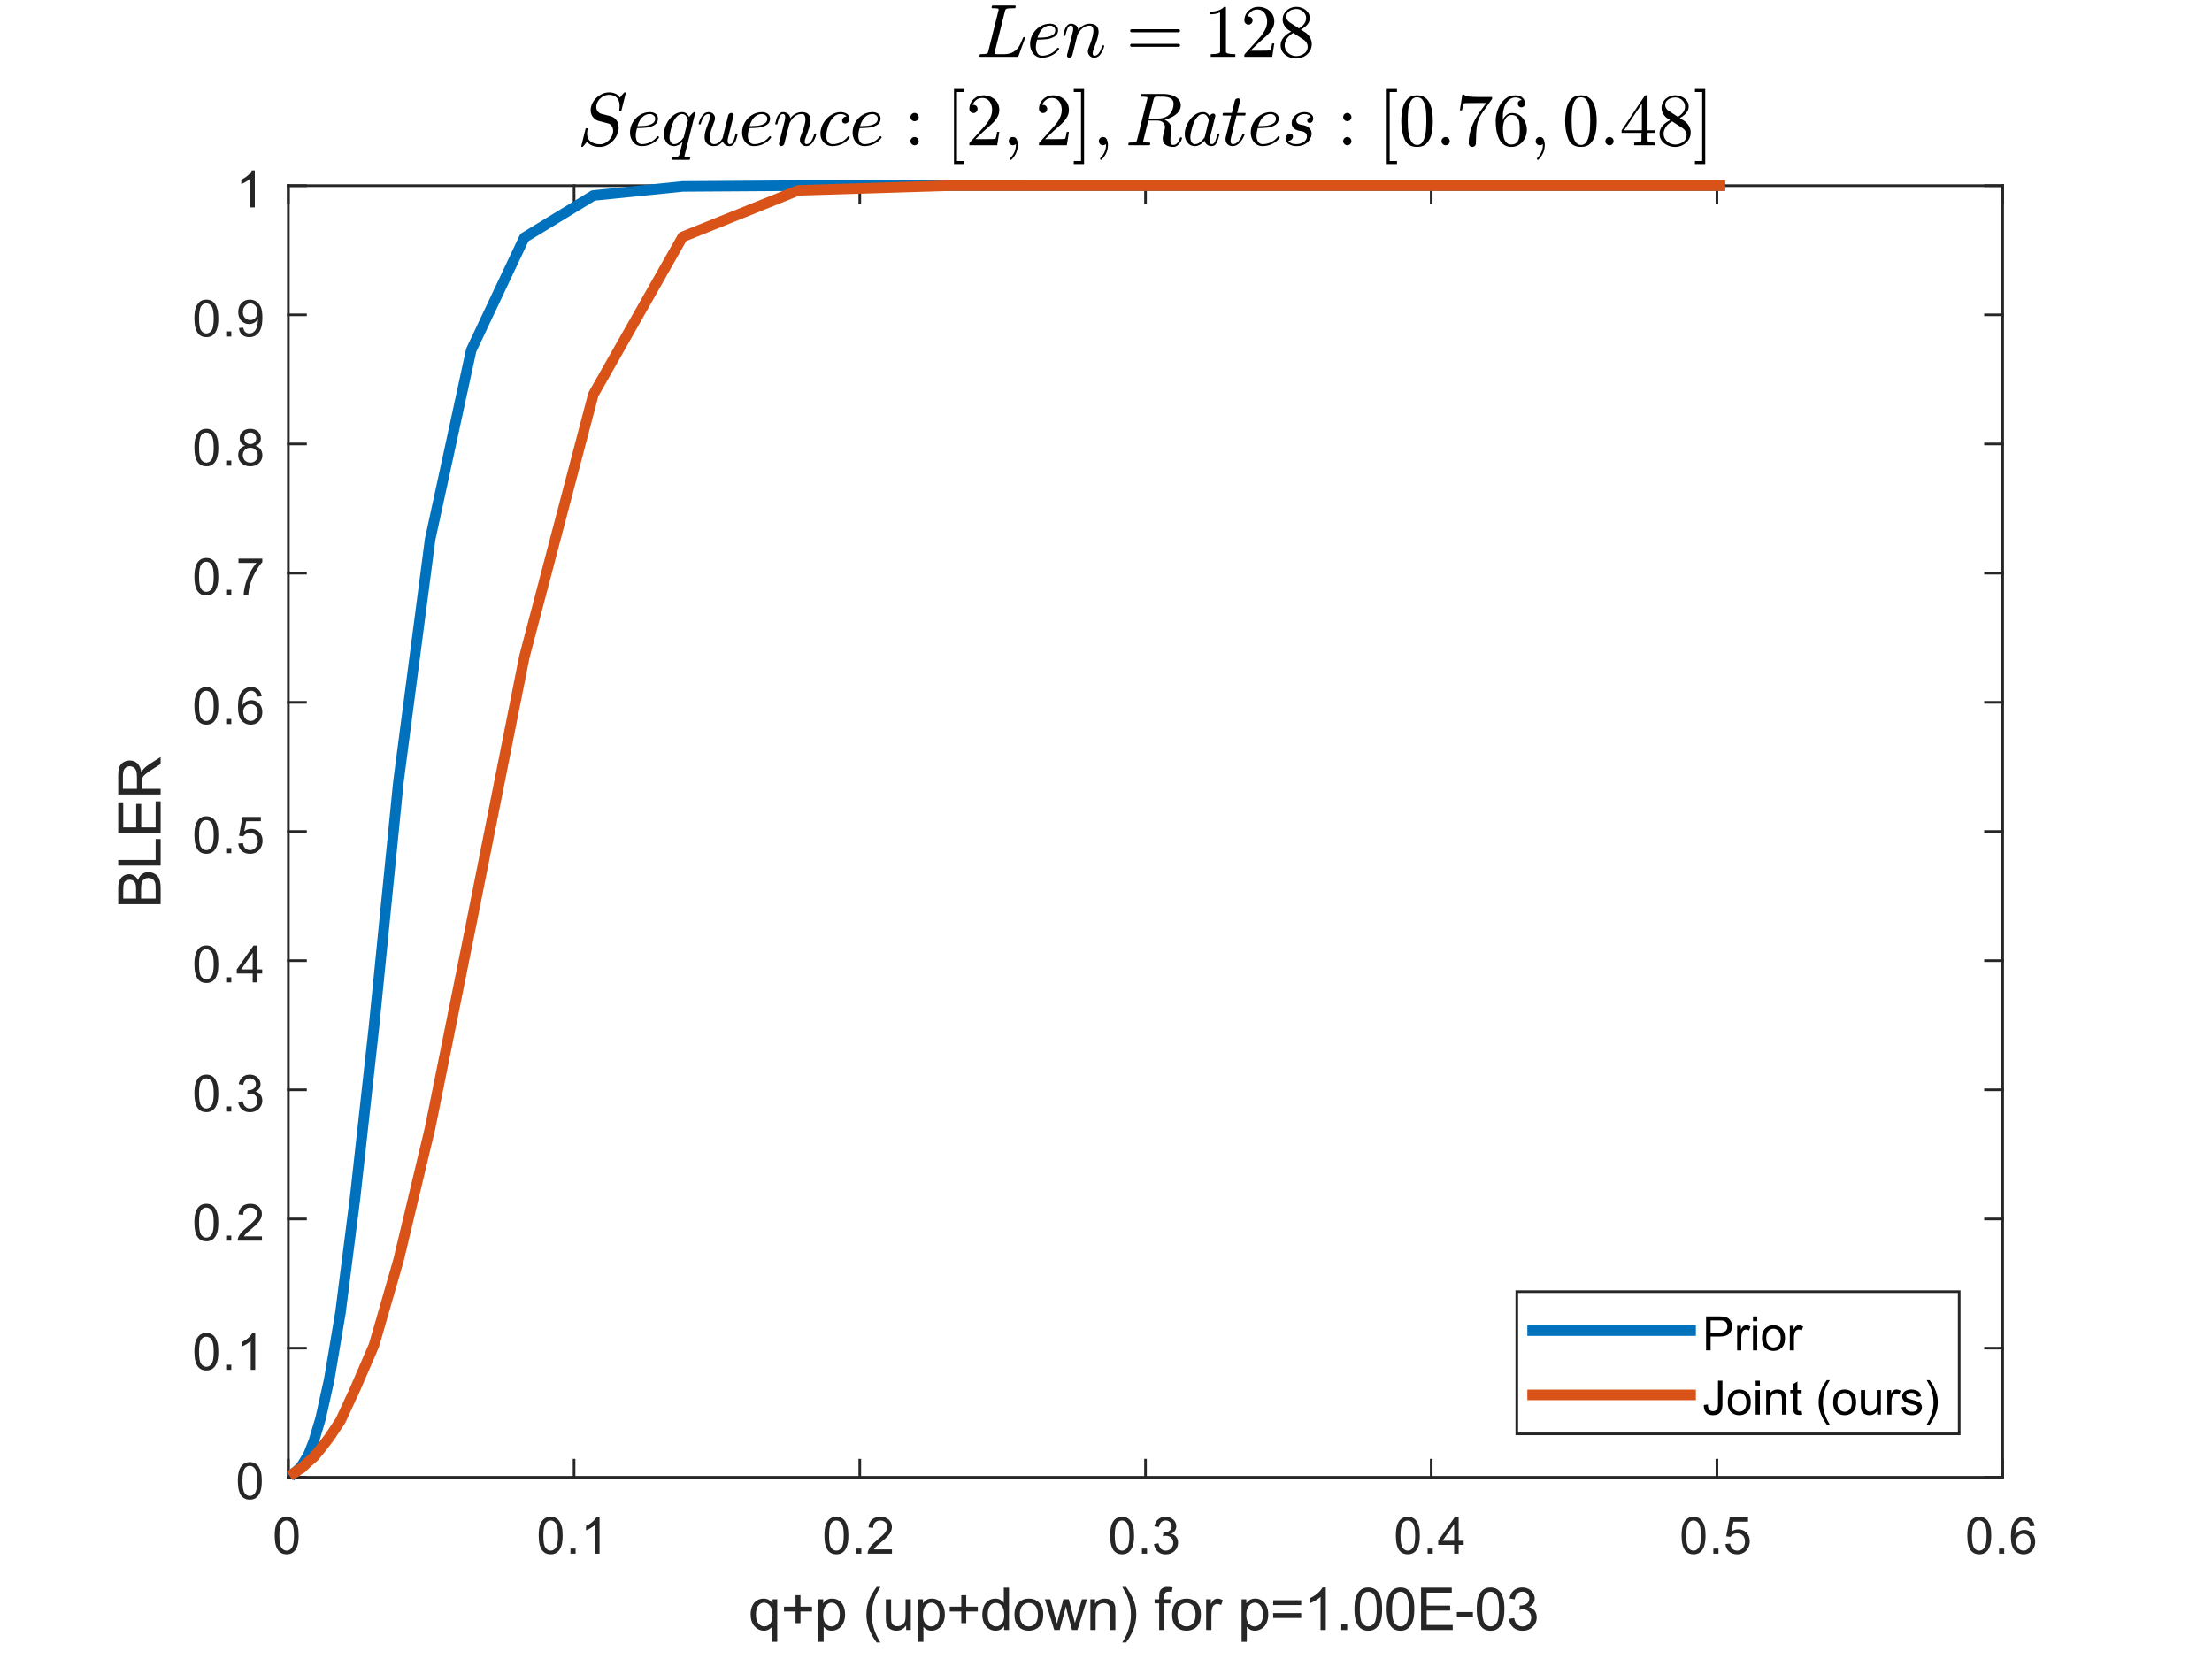 <?xml version="1.0"?>
<!DOCTYPE svg PUBLIC '-//W3C//DTD SVG 1.0//EN'
          'http://www.w3.org/TR/2001/REC-SVG-20010904/DTD/svg10.dtd'>
<svg xmlns:xlink="http://www.w3.org/1999/xlink" style="fill-opacity:1; color-rendering:auto; color-interpolation:auto; text-rendering:auto; stroke:black; stroke-linecap:square; stroke-miterlimit:10; shape-rendering:auto; stroke-opacity:1; fill:black; stroke-dasharray:none; font-weight:normal; stroke-width:1; font-family:'Dialog'; font-style:normal; stroke-linejoin:miter; font-size:12px; stroke-dashoffset:0; image-rendering:auto;" width="560" height="420" xmlns="http://www.w3.org/2000/svg"
><rect width="100%" height="100%" fill="#333333" stroke="none"/><!--Generated by the Batik Graphics2D SVG Generator--><defs id="genericDefs"
  /><g
  ><defs id="defs1"
    ><clipPath clipPathUnits="userSpaceOnUse" id="clipPath1"
      ><path d="M0 0 L560 0 L560 420 L0 420 L0 0 Z"
      /></clipPath
    ></defs
    ><g style="fill:white; stroke:white;"
    ><rect x="0" y="0" width="560" style="clip-path:url(#clipPath1); stroke:none;" height="420"
    /></g
    ><g style="fill:white; text-rendering:optimizeSpeed; color-rendering:optimizeSpeed; image-rendering:optimizeSpeed; shape-rendering:crispEdges; stroke:white; color-interpolation:sRGB;"
    ><rect x="0" width="560" height="420" y="0" style="stroke:none;"
      /><path style="stroke:none;" d="M73 374 L507 374 L507 47 L73 47 Z"
    /></g
    ><g style="fill:rgb(38,38,38); text-rendering:geometricPrecision; image-rendering:optimizeQuality; color-rendering:optimizeQuality; stroke-linejoin:round; stroke:rgb(38,38,38); color-interpolation:linearRGB; stroke-width:0.667;"
    ><line y2="374" style="fill:none;" x1="73" x2="507" y1="374"
      /><line y2="47" style="fill:none;" x1="73" x2="507" y1="47"
      /><line y2="369.66" style="fill:none;" x1="73" x2="73" y1="374"
      /><line y2="369.66" style="fill:none;" x1="145.333" x2="145.333" y1="374"
      /><line y2="369.66" style="fill:none;" x1="217.667" x2="217.667" y1="374"
      /><line y2="369.66" style="fill:none;" x1="290" x2="290" y1="374"
      /><line y2="369.66" style="fill:none;" x1="362.333" x2="362.333" y1="374"
      /><line y2="369.66" style="fill:none;" x1="434.667" x2="434.667" y1="374"
      /><line y2="369.66" style="fill:none;" x1="507" x2="507" y1="374"
      /><line y2="51.34" style="fill:none;" x1="73" x2="73" y1="47"
      /><line y2="51.34" style="fill:none;" x1="145.333" x2="145.333" y1="47"
      /><line y2="51.34" style="fill:none;" x1="217.667" x2="217.667" y1="47"
      /><line y2="51.34" style="fill:none;" x1="290" x2="290" y1="47"
      /><line y2="51.34" style="fill:none;" x1="362.333" x2="362.333" y1="47"
      /><line y2="51.34" style="fill:none;" x1="434.667" x2="434.667" y1="47"
      /><line y2="51.34" style="fill:none;" x1="507" x2="507" y1="47"
    /></g
    ><g transform="translate(73,379.333)" style="font-size:13.333px; fill:rgb(38,38,38); text-rendering:geometricPrecision; color-rendering:optimizeQuality; image-rendering:optimizeQuality; stroke:rgb(38,38,38); color-interpolation:linearRGB;"
    ><path style="stroke:none;" d="M-3.453 9.406 Q-3.453 7.766 -3.117 6.758 Q-2.781 5.75 -2.109 5.203 Q-1.438 4.656 -0.422 4.656 Q0.328 4.656 0.891 4.961 Q1.453 5.266 1.82 5.828 Q2.188 6.391 2.398 7.211 Q2.609 8.031 2.609 9.406 Q2.609 11.047 2.273 12.055 Q1.938 13.062 1.266 13.609 Q0.594 14.156 -0.422 14.156 Q-1.766 14.156 -2.547 13.188 Q-3.453 12.031 -3.453 9.406 ZM-2.281 9.406 Q-2.281 11.703 -1.75 12.461 Q-1.219 13.219 -0.422 13.219 Q0.359 13.219 0.898 12.461 Q1.438 11.703 1.438 9.406 Q1.438 7.109 0.898 6.359 Q0.359 5.609 -0.438 5.609 Q-1.219 5.609 -1.703 6.266 Q-2.281 7.125 -2.281 9.406 Z"
    /></g
    ><g transform="translate(145.333,379.333)" style="font-size:13.333px; fill:rgb(38,38,38); text-rendering:geometricPrecision; color-rendering:optimizeQuality; image-rendering:optimizeQuality; stroke:rgb(38,38,38); color-interpolation:linearRGB;"
    ><path style="stroke:none;" d="M-8.953 9.406 Q-8.953 7.766 -8.617 6.758 Q-8.281 5.75 -7.609 5.203 Q-6.938 4.656 -5.922 4.656 Q-5.172 4.656 -4.609 4.961 Q-4.047 5.266 -3.68 5.828 Q-3.312 6.391 -3.102 7.211 Q-2.891 8.031 -2.891 9.406 Q-2.891 11.047 -3.227 12.055 Q-3.562 13.062 -4.234 13.609 Q-4.906 14.156 -5.922 14.156 Q-7.266 14.156 -8.047 13.188 Q-8.953 12.031 -8.953 9.406 ZM-7.781 9.406 Q-7.781 11.703 -7.25 12.461 Q-6.719 13.219 -5.922 13.219 Q-5.141 13.219 -4.602 12.461 Q-4.062 11.703 -4.062 9.406 Q-4.062 7.109 -4.602 6.359 Q-5.141 5.609 -5.938 5.609 Q-6.719 5.609 -7.203 6.266 Q-7.781 7.125 -7.781 9.406 ZM-0.909 14 L-0.909 12.703 L0.388 12.703 L0.388 14 L-0.909 14 ZM6.446 14 L5.306 14 L5.306 6.719 Q4.884 7.109 4.22 7.508 Q3.555 7.906 3.024 8.094 L3.024 6.984 Q3.977 6.547 4.696 5.906 Q5.415 5.266 5.712 4.656 L6.446 4.656 L6.446 14 Z"
    /></g
    ><g transform="translate(217.667,379.333)" style="font-size:13.333px; fill:rgb(38,38,38); text-rendering:geometricPrecision; color-rendering:optimizeQuality; image-rendering:optimizeQuality; stroke:rgb(38,38,38); color-interpolation:linearRGB;"
    ><path style="stroke:none;" d="M-8.953 9.406 Q-8.953 7.766 -8.617 6.758 Q-8.281 5.75 -7.609 5.203 Q-6.938 4.656 -5.922 4.656 Q-5.172 4.656 -4.609 4.961 Q-4.047 5.266 -3.68 5.828 Q-3.312 6.391 -3.102 7.211 Q-2.891 8.031 -2.891 9.406 Q-2.891 11.047 -3.227 12.055 Q-3.562 13.062 -4.234 13.609 Q-4.906 14.156 -5.922 14.156 Q-7.266 14.156 -8.047 13.188 Q-8.953 12.031 -8.953 9.406 ZM-7.781 9.406 Q-7.781 11.703 -7.25 12.461 Q-6.719 13.219 -5.922 13.219 Q-5.141 13.219 -4.602 12.461 Q-4.062 11.703 -4.062 9.406 Q-4.062 7.109 -4.602 6.359 Q-5.141 5.609 -5.938 5.609 Q-6.719 5.609 -7.203 6.266 Q-7.781 7.125 -7.781 9.406 ZM-0.909 14 L-0.909 12.703 L0.388 12.703 L0.388 14 L-0.909 14 ZM8.149 12.906 L8.149 14 L1.993 14 Q1.977 13.594 2.134 13.203 Q2.368 12.578 2.884 11.969 Q3.399 11.359 4.384 10.562 Q5.899 9.312 6.431 8.586 Q6.962 7.859 6.962 7.219 Q6.962 6.531 6.477 6.07 Q5.993 5.609 5.212 5.609 Q4.384 5.609 3.892 6.102 Q3.399 6.594 3.384 7.469 L2.212 7.344 Q2.337 6.031 3.118 5.344 Q3.899 4.656 5.227 4.656 Q6.571 4.656 7.352 5.398 Q8.134 6.141 8.134 7.234 Q8.134 7.797 7.907 8.336 Q7.681 8.875 7.149 9.477 Q6.618 10.078 5.384 11.109 Q4.352 11.969 4.063 12.281 Q3.774 12.594 3.587 12.906 L8.149 12.906 Z"
    /></g
    ><g transform="translate(290,379.333)" style="font-size:13.333px; fill:rgb(38,38,38); text-rendering:geometricPrecision; color-rendering:optimizeQuality; image-rendering:optimizeQuality; stroke:rgb(38,38,38); color-interpolation:linearRGB;"
    ><path style="stroke:none;" d="M-8.953 9.406 Q-8.953 7.766 -8.617 6.758 Q-8.281 5.75 -7.609 5.203 Q-6.938 4.656 -5.922 4.656 Q-5.172 4.656 -4.609 4.961 Q-4.047 5.266 -3.68 5.828 Q-3.312 6.391 -3.102 7.211 Q-2.891 8.031 -2.891 9.406 Q-2.891 11.047 -3.227 12.055 Q-3.562 13.062 -4.234 13.609 Q-4.906 14.156 -5.922 14.156 Q-7.266 14.156 -8.047 13.188 Q-8.953 12.031 -8.953 9.406 ZM-7.781 9.406 Q-7.781 11.703 -7.25 12.461 Q-6.719 13.219 -5.922 13.219 Q-5.141 13.219 -4.602 12.461 Q-4.062 11.703 -4.062 9.406 Q-4.062 7.109 -4.602 6.359 Q-5.141 5.609 -5.938 5.609 Q-6.719 5.609 -7.203 6.266 Q-7.781 7.125 -7.781 9.406 ZM-0.909 14 L-0.909 12.703 L0.388 12.703 L0.388 14 L-0.909 14 ZM2.149 11.547 L3.29 11.391 Q3.493 12.359 3.962 12.789 Q4.431 13.219 5.118 13.219 Q5.915 13.219 6.47 12.664 Q7.024 12.109 7.024 11.281 Q7.024 10.484 6.516 9.977 Q6.009 9.469 5.212 9.469 Q4.884 9.469 4.399 9.594 L4.524 8.594 Q4.649 8.609 4.712 8.609 Q5.446 8.609 6.032 8.227 Q6.618 7.844 6.618 7.047 Q6.618 6.422 6.188 6.008 Q5.759 5.594 5.087 5.594 Q4.415 5.594 3.977 6.016 Q3.54 6.438 3.399 7.266 L2.259 7.062 Q2.477 5.922 3.22 5.289 Q3.962 4.656 5.056 4.656 Q5.821 4.656 6.462 4.984 Q7.102 5.312 7.446 5.875 Q7.79 6.438 7.79 7.078 Q7.79 7.672 7.462 8.172 Q7.134 8.672 6.509 8.953 Q7.321 9.156 7.782 9.75 Q8.243 10.344 8.243 11.25 Q8.243 12.469 7.352 13.32 Q6.462 14.172 5.102 14.172 Q3.884 14.172 3.071 13.438 Q2.259 12.703 2.149 11.547 Z"
    /></g
    ><g transform="translate(362.333,379.333)" style="font-size:13.333px; fill:rgb(38,38,38); text-rendering:geometricPrecision; color-rendering:optimizeQuality; image-rendering:optimizeQuality; stroke:rgb(38,38,38); color-interpolation:linearRGB;"
    ><path style="stroke:none;" d="M-8.953 9.406 Q-8.953 7.766 -8.617 6.758 Q-8.281 5.75 -7.609 5.203 Q-6.938 4.656 -5.922 4.656 Q-5.172 4.656 -4.609 4.961 Q-4.047 5.266 -3.68 5.828 Q-3.312 6.391 -3.102 7.211 Q-2.891 8.031 -2.891 9.406 Q-2.891 11.047 -3.227 12.055 Q-3.562 13.062 -4.234 13.609 Q-4.906 14.156 -5.922 14.156 Q-7.266 14.156 -8.047 13.188 Q-8.953 12.031 -8.953 9.406 ZM-7.781 9.406 Q-7.781 11.703 -7.25 12.461 Q-6.719 13.219 -5.922 13.219 Q-5.141 13.219 -4.602 12.461 Q-4.062 11.703 -4.062 9.406 Q-4.062 7.109 -4.602 6.359 Q-5.141 5.609 -5.938 5.609 Q-6.719 5.609 -7.203 6.266 Q-7.781 7.125 -7.781 9.406 ZM-0.909 14 L-0.909 12.703 L0.388 12.703 L0.388 14 L-0.909 14 ZM5.806 14 L5.806 11.766 L1.774 11.766 L1.774 10.719 L6.009 4.688 L6.946 4.688 L6.946 10.719 L8.212 10.719 L8.212 11.766 L6.946 11.766 L6.946 14 L5.806 14 ZM5.806 10.719 L5.806 6.531 L2.884 10.719 L5.806 10.719 Z"
    /></g
    ><g transform="translate(434.667,379.333)" style="font-size:13.333px; fill:rgb(38,38,38); text-rendering:geometricPrecision; color-rendering:optimizeQuality; image-rendering:optimizeQuality; stroke:rgb(38,38,38); color-interpolation:linearRGB;"
    ><path style="stroke:none;" d="M-8.953 9.406 Q-8.953 7.766 -8.617 6.758 Q-8.281 5.75 -7.609 5.203 Q-6.938 4.656 -5.922 4.656 Q-5.172 4.656 -4.609 4.961 Q-4.047 5.266 -3.68 5.828 Q-3.312 6.391 -3.102 7.211 Q-2.891 8.031 -2.891 9.406 Q-2.891 11.047 -3.227 12.055 Q-3.562 13.062 -4.234 13.609 Q-4.906 14.156 -5.922 14.156 Q-7.266 14.156 -8.047 13.188 Q-8.953 12.031 -8.953 9.406 ZM-7.781 9.406 Q-7.781 11.703 -7.25 12.461 Q-6.719 13.219 -5.922 13.219 Q-5.141 13.219 -4.602 12.461 Q-4.062 11.703 -4.062 9.406 Q-4.062 7.109 -4.602 6.359 Q-5.141 5.609 -5.938 5.609 Q-6.719 5.609 -7.203 6.266 Q-7.781 7.125 -7.781 9.406 ZM-0.909 14 L-0.909 12.703 L0.388 12.703 L0.388 14 L-0.909 14 ZM2.149 11.562 L3.337 11.453 Q3.477 12.344 3.962 12.781 Q4.446 13.219 5.134 13.219 Q5.962 13.219 6.532 12.594 Q7.102 11.969 7.102 10.953 Q7.102 9.969 6.556 9.406 Q6.009 8.844 5.118 8.844 Q4.556 8.844 4.11 9.094 Q3.665 9.344 3.415 9.734 L2.352 9.594 L3.243 4.828 L7.868 4.828 L7.868 5.906 L4.165 5.906 L3.665 8.406 Q4.493 7.828 5.415 7.828 Q6.634 7.828 7.47 8.672 Q8.306 9.516 8.306 10.844 Q8.306 12.109 7.571 13.031 Q6.681 14.156 5.134 14.156 Q3.868 14.156 3.063 13.445 Q2.259 12.734 2.149 11.562 Z"
    /></g
    ><g transform="translate(507,379.333)" style="font-size:13.333px; fill:rgb(38,38,38); text-rendering:geometricPrecision; color-rendering:optimizeQuality; image-rendering:optimizeQuality; stroke:rgb(38,38,38); color-interpolation:linearRGB;"
    ><path style="stroke:none;" d="M-8.953 9.406 Q-8.953 7.766 -8.617 6.758 Q-8.281 5.75 -7.609 5.203 Q-6.938 4.656 -5.922 4.656 Q-5.172 4.656 -4.609 4.961 Q-4.047 5.266 -3.68 5.828 Q-3.312 6.391 -3.102 7.211 Q-2.891 8.031 -2.891 9.406 Q-2.891 11.047 -3.227 12.055 Q-3.562 13.062 -4.234 13.609 Q-4.906 14.156 -5.922 14.156 Q-7.266 14.156 -8.047 13.188 Q-8.953 12.031 -8.953 9.406 ZM-7.781 9.406 Q-7.781 11.703 -7.25 12.461 Q-6.719 13.219 -5.922 13.219 Q-5.141 13.219 -4.602 12.461 Q-4.062 11.703 -4.062 9.406 Q-4.062 7.109 -4.602 6.359 Q-5.141 5.609 -5.938 5.609 Q-6.719 5.609 -7.203 6.266 Q-7.781 7.125 -7.781 9.406 ZM-0.909 14 L-0.909 12.703 L0.388 12.703 L0.388 14 L-0.909 14 ZM8.071 6.969 L6.931 7.062 Q6.79 6.391 6.509 6.078 Q6.04 5.594 5.368 5.594 Q4.821 5.594 4.399 5.906 Q3.868 6.297 3.555 7.047 Q3.243 7.797 3.227 9.203 Q3.634 8.578 4.235 8.273 Q4.837 7.969 5.493 7.969 Q6.634 7.969 7.438 8.805 Q8.243 9.641 8.243 10.984 Q8.243 11.859 7.86 12.609 Q7.477 13.359 6.821 13.758 Q6.165 14.156 5.321 14.156 Q3.899 14.156 2.993 13.109 Q2.087 12.062 2.087 9.641 Q2.087 6.953 3.087 5.719 Q3.962 4.656 5.431 4.656 Q6.524 4.656 7.227 5.273 Q7.931 5.891 8.071 6.969 ZM3.399 10.984 Q3.399 11.578 3.649 12.117 Q3.899 12.656 4.352 12.938 Q4.806 13.219 5.306 13.219 Q6.024 13.219 6.548 12.633 Q7.071 12.047 7.071 11.047 Q7.071 10.078 6.556 9.523 Q6.04 8.969 5.259 8.969 Q4.477 8.969 3.938 9.523 Q3.399 10.078 3.399 10.984 Z"
    /></g
    ><g transform="translate(290,397.667)" style="font-size:14.667px; fill:rgb(38,38,38); text-rendering:geometricPrecision; color-rendering:optimizeQuality; image-rendering:optimizeQuality; stroke:rgb(38,38,38); color-interpolation:linearRGB;"
    ><path style="stroke:none;" d="M-94.547 17.984 L-94.547 14.172 Q-94.859 14.609 -95.414 14.891 Q-95.969 15.172 -96.594 15.172 Q-97.969 15.172 -98.969 14.07 Q-99.969 12.969 -99.969 11.031 Q-99.969 9.859 -99.562 8.93 Q-99.156 8 -98.383 7.523 Q-97.609 7.047 -96.688 7.047 Q-95.25 7.047 -94.422 8.266 L-94.422 7.219 L-93.234 7.219 L-93.234 17.984 L-94.547 17.984 ZM-98.625 11.094 Q-98.625 12.594 -97.992 13.344 Q-97.359 14.094 -96.484 14.094 Q-95.641 14.094 -95.031 13.375 Q-94.422 12.656 -94.422 11.203 Q-94.422 9.656 -95.062 8.867 Q-95.703 8.078 -96.562 8.078 Q-97.422 8.078 -98.023 8.812 Q-98.625 9.547 -98.625 11.094 ZM-88.599 13.266 L-88.599 10.312 L-91.521 10.312 L-91.521 9.094 L-88.599 9.094 L-88.599 6.172 L-87.349 6.172 L-87.349 9.094 L-84.427 9.094 L-84.427 10.312 L-87.349 10.312 L-87.349 13.266 L-88.599 13.266 ZM-82.805 17.984 L-82.805 7.219 L-81.602 7.219 L-81.602 8.234 Q-81.18 7.641 -80.641 7.344 Q-80.102 7.047 -79.337 7.047 Q-78.352 7.047 -77.587 7.562 Q-76.821 8.078 -76.438 9.008 Q-76.055 9.938 -76.055 11.047 Q-76.055 12.25 -76.477 13.203 Q-76.899 14.156 -77.72 14.664 Q-78.54 15.172 -79.446 15.172 Q-80.102 15.172 -80.626 14.898 Q-81.149 14.625 -81.477 14.188 L-81.477 17.984 L-82.805 17.984 ZM-81.602 11.156 Q-81.602 12.656 -80.993 13.375 Q-80.384 14.094 -79.524 14.094 Q-78.649 14.094 -78.024 13.352 Q-77.399 12.609 -77.399 11.047 Q-77.399 9.562 -78.009 8.82 Q-78.618 8.078 -79.462 8.078 Q-80.305 8.078 -80.954 8.867 Q-81.602 9.656 -81.602 11.156 ZM-68.051 18.156 Q-69.145 16.781 -69.903 14.938 Q-70.66 13.094 -70.66 11.109 Q-70.66 9.375 -70.098 7.766 Q-69.442 5.922 -68.051 4.078 L-67.114 4.078 Q-68.004 5.609 -68.285 6.25 Q-68.739 7.266 -68.989 8.359 Q-69.301 9.734 -69.301 11.125 Q-69.301 14.641 -67.114 18.156 L-68.051 18.156 ZM-60.592 15 L-60.592 13.859 Q-61.514 15.172 -63.061 15.172 Q-63.749 15.172 -64.35 14.906 Q-64.952 14.641 -65.241 14.242 Q-65.53 13.844 -65.639 13.266 Q-65.733 12.891 -65.733 12.047 L-65.733 7.219 L-64.405 7.219 L-64.405 11.531 Q-64.405 12.562 -64.327 12.922 Q-64.202 13.453 -63.803 13.75 Q-63.405 14.047 -62.811 14.047 Q-62.217 14.047 -61.694 13.742 Q-61.17 13.438 -60.952 12.914 Q-60.733 12.391 -60.733 11.391 L-60.733 7.219 L-59.42 7.219 L-59.42 15 L-60.592 15 ZM-57.551 17.984 L-57.551 7.219 L-56.347 7.219 L-56.347 8.234 Q-55.926 7.641 -55.387 7.344 Q-54.847 7.047 -54.082 7.047 Q-53.097 7.047 -52.332 7.562 Q-51.566 8.078 -51.184 9.008 Q-50.801 9.938 -50.801 11.047 Q-50.801 12.25 -51.222 13.203 Q-51.644 14.156 -52.465 14.664 Q-53.285 15.172 -54.191 15.172 Q-54.847 15.172 -55.371 14.898 Q-55.894 14.625 -56.222 14.188 L-56.222 17.984 L-57.551 17.984 ZM-56.347 11.156 Q-56.347 12.656 -55.738 13.375 Q-55.129 14.094 -54.269 14.094 Q-53.394 14.094 -52.769 13.352 Q-52.144 12.609 -52.144 11.047 Q-52.144 9.562 -52.754 8.82 Q-53.363 8.078 -54.207 8.078 Q-55.051 8.078 -55.699 8.867 Q-56.347 9.656 -56.347 11.156 ZM-46.634 13.266 L-46.634 10.312 L-49.556 10.312 L-49.556 9.094 L-46.634 9.094 L-46.634 6.172 L-45.384 6.172 L-45.384 9.094 L-42.462 9.094 L-42.462 10.312 L-45.384 10.312 L-45.384 13.266 L-46.634 13.266 ZM-35.794 15 L-35.794 14.016 Q-36.528 15.172 -37.965 15.172 Q-38.887 15.172 -39.669 14.664 Q-40.45 14.156 -40.88 13.234 Q-41.309 12.312 -41.309 11.125 Q-41.309 9.953 -40.919 9.008 Q-40.528 8.062 -39.755 7.555 Q-38.981 7.047 -38.028 7.047 Q-37.325 7.047 -36.77 7.344 Q-36.215 7.641 -35.872 8.109 L-35.872 4.266 L-34.559 4.266 L-34.559 15 L-35.794 15 ZM-39.95 11.125 Q-39.95 12.609 -39.325 13.352 Q-38.7 14.094 -37.84 14.094 Q-36.981 14.094 -36.372 13.383 Q-35.762 12.672 -35.762 11.234 Q-35.762 9.625 -36.38 8.883 Q-36.997 8.141 -37.903 8.141 Q-38.778 8.141 -39.364 8.859 Q-39.95 9.578 -39.95 11.125 ZM-33.174 11.109 Q-33.174 8.953 -31.971 7.906 Q-30.971 7.047 -29.533 7.047 Q-27.924 7.047 -26.908 8.094 Q-25.892 9.141 -25.892 11 Q-25.892 12.5 -26.338 13.359 Q-26.783 14.219 -27.65 14.695 Q-28.517 15.172 -29.533 15.172 Q-31.158 15.172 -32.166 14.125 Q-33.174 13.078 -33.174 11.109 ZM-31.814 11.109 Q-31.814 12.609 -31.166 13.352 Q-30.517 14.094 -29.533 14.094 Q-28.549 14.094 -27.892 13.344 Q-27.236 12.594 -27.236 11.062 Q-27.236 9.625 -27.892 8.883 Q-28.549 8.141 -29.533 8.141 Q-30.517 8.141 -31.166 8.875 Q-31.814 9.609 -31.814 11.109 ZM-23.101 15 L-25.476 7.219 L-24.116 7.219 L-22.882 11.719 L-22.413 13.375 Q-22.382 13.25 -22.007 11.781 L-20.773 7.219 L-19.429 7.219 L-18.257 11.734 L-17.866 13.219 L-17.429 11.719 L-16.085 7.219 L-14.804 7.219 L-17.241 15 L-18.601 15 L-19.851 10.344 L-20.148 9.016 L-21.726 15 L-23.101 15 ZM-13.954 15 L-13.954 7.219 L-12.767 7.219 L-12.767 8.328 Q-11.907 7.047 -10.282 7.047 Q-9.579 7.047 -8.993 7.297 Q-8.407 7.547 -8.11 7.961 Q-7.813 8.375 -7.704 8.938 Q-7.626 9.297 -7.626 10.219 L-7.626 15 L-8.954 15 L-8.954 10.266 Q-8.954 9.469 -9.102 9.07 Q-9.251 8.672 -9.642 8.43 Q-10.032 8.188 -10.563 8.188 Q-11.407 8.188 -12.017 8.719 Q-12.626 9.25 -12.626 10.75 L-12.626 15 L-13.954 15 ZM-4.928 18.156 L-5.881 18.156 Q-3.694 14.641 -3.694 11.125 Q-3.694 9.734 -4.006 8.391 Q-4.256 7.281 -4.694 6.281 Q-4.99 5.625 -5.881 4.078 L-4.928 4.078 Q-3.553 5.922 -2.897 7.766 Q-2.334 9.375 -2.334 11.109 Q-2.334 13.094 -3.092 14.938 Q-3.85 16.781 -4.928 18.156 ZM3.462 15 L3.462 8.25 L2.306 8.25 L2.306 7.219 L3.462 7.219 L3.462 6.391 Q3.462 5.609 3.603 5.234 Q3.806 4.719 4.282 4.398 Q4.759 4.078 5.618 4.078 Q6.181 4.078 6.853 4.219 L6.65 5.359 Q6.243 5.281 5.884 5.281 Q5.275 5.281 5.025 5.539 Q4.775 5.797 4.775 6.5 L4.775 7.219 L6.29 7.219 L6.29 8.25 L4.775 8.25 L4.775 15 L3.462 15 ZM6.737 11.109 Q6.737 8.953 7.94 7.906 Q8.94 7.047 10.378 7.047 Q11.987 7.047 13.003 8.094 Q14.018 9.141 14.018 11 Q14.018 12.5 13.573 13.359 Q13.128 14.219 12.261 14.695 Q11.393 15.172 10.378 15.172 Q8.753 15.172 7.745 14.125 Q6.737 13.078 6.737 11.109 ZM8.097 11.109 Q8.097 12.609 8.745 13.352 Q9.393 14.094 10.378 14.094 Q11.362 14.094 12.018 13.344 Q12.675 12.594 12.675 11.062 Q12.675 9.625 12.018 8.883 Q11.362 8.141 10.378 8.141 Q9.393 8.141 8.745 8.875 Q8.097 9.609 8.097 11.109 ZM15.357 15 L15.357 7.219 L16.545 7.219 L16.545 8.406 Q16.998 7.578 17.388 7.312 Q17.779 7.047 18.232 7.047 Q18.904 7.047 19.591 7.469 L19.138 8.688 Q18.654 8.406 18.17 8.406 Q17.732 8.406 17.388 8.664 Q17.045 8.922 16.904 9.391 Q16.685 10.094 16.685 10.922 L16.685 15 L15.357 15 ZM24.325 17.984 L24.325 7.219 L25.529 7.219 L25.529 8.234 Q25.95 7.641 26.489 7.344 Q27.029 7.047 27.794 7.047 Q28.779 7.047 29.544 7.562 Q30.31 8.078 30.693 9.008 Q31.075 9.938 31.075 11.047 Q31.075 12.25 30.654 13.203 Q30.232 14.156 29.411 14.664 Q28.591 15.172 27.685 15.172 Q27.029 15.172 26.505 14.898 Q25.982 14.625 25.654 14.188 L25.654 17.984 L24.325 17.984 ZM25.529 11.156 Q25.529 12.656 26.138 13.375 Q26.747 14.094 27.607 14.094 Q28.482 14.094 29.107 13.352 Q29.732 12.609 29.732 11.047 Q29.732 9.562 29.122 8.82 Q28.513 8.078 27.669 8.078 Q26.825 8.078 26.177 8.867 Q25.529 9.656 25.529 11.156 ZM39.414 8.688 L32.32 8.688 L32.32 7.453 L39.414 7.453 L39.414 8.688 ZM39.414 11.953 L32.32 11.953 L32.32 10.719 L39.414 10.719 L39.414 11.953 ZM45.645 15 L44.317 15 L44.317 6.594 Q43.848 7.047 43.075 7.508 Q42.301 7.969 41.692 8.188 L41.692 6.906 Q42.785 6.391 43.614 5.656 Q44.442 4.922 44.785 4.219 L45.645 4.219 L45.645 15 ZM49.562 15 L49.562 13.5 L51.062 13.5 L51.062 15 L49.562 15 ZM52.899 9.703 Q52.899 7.797 53.29 6.641 Q53.681 5.484 54.454 4.852 Q55.227 4.219 56.399 4.219 Q57.259 4.219 57.915 4.57 Q58.571 4.922 58.993 5.57 Q59.415 6.219 59.657 7.164 Q59.899 8.109 59.899 9.703 Q59.899 11.594 59.509 12.758 Q59.118 13.922 58.344 14.555 Q57.571 15.188 56.399 15.188 Q54.852 15.188 53.962 14.062 Q52.899 12.734 52.899 9.703 ZM54.259 9.703 Q54.259 12.344 54.876 13.219 Q55.493 14.094 56.399 14.094 Q57.306 14.094 57.923 13.219 Q58.54 12.344 58.54 9.703 Q58.54 7.047 57.923 6.18 Q57.306 5.312 56.384 5.312 Q55.477 5.312 54.931 6.078 Q54.259 7.062 54.259 9.703 ZM61.05 9.703 Q61.05 7.797 61.441 6.641 Q61.832 5.484 62.605 4.852 Q63.379 4.219 64.55 4.219 Q65.41 4.219 66.066 4.57 Q66.722 4.922 67.144 5.57 Q67.566 6.219 67.808 7.164 Q68.05 8.109 68.05 9.703 Q68.05 11.594 67.66 12.758 Q67.269 13.922 66.496 14.555 Q65.722 15.188 64.55 15.188 Q63.004 15.188 62.113 14.062 Q61.05 12.734 61.05 9.703 ZM62.41 9.703 Q62.41 12.344 63.027 13.219 Q63.644 14.094 64.55 14.094 Q65.457 14.094 66.074 13.219 Q66.691 12.344 66.691 9.703 Q66.691 7.047 66.074 6.18 Q65.457 5.312 64.535 5.312 Q63.629 5.312 63.082 6.078 Q62.41 7.062 62.41 9.703 ZM69.764 15 L69.764 4.266 L77.53 4.266 L77.53 5.531 L71.186 5.531 L71.186 8.812 L77.123 8.812 L77.123 10.078 L71.186 10.078 L71.186 13.734 L77.78 13.734 L77.78 15 L69.764 15 ZM78.821 11.781 L78.821 10.453 L82.883 10.453 L82.883 11.781 L78.821 11.781 ZM83.858 9.703 Q83.858 7.797 84.248 6.641 Q84.639 5.484 85.412 4.852 Q86.186 4.219 87.358 4.219 Q88.217 4.219 88.873 4.57 Q89.53 4.922 89.951 5.57 Q90.373 6.219 90.615 7.164 Q90.858 8.109 90.858 9.703 Q90.858 11.594 90.467 12.758 Q90.076 13.922 89.303 14.555 Q88.53 15.188 87.358 15.188 Q85.811 15.188 84.92 14.062 Q83.858 12.734 83.858 9.703 ZM85.217 9.703 Q85.217 12.344 85.834 13.219 Q86.451 14.094 87.358 14.094 Q88.264 14.094 88.881 13.219 Q89.498 12.344 89.498 9.703 Q89.498 7.047 88.881 6.18 Q88.264 5.312 87.342 5.312 Q86.436 5.312 85.889 6.078 Q85.217 7.062 85.217 9.703 ZM92.009 12.172 L93.337 11.984 Q93.556 13.109 94.103 13.602 Q94.649 14.094 95.431 14.094 Q96.368 14.094 97.009 13.453 Q97.649 12.812 97.649 11.859 Q97.649 10.953 97.056 10.359 Q96.462 9.766 95.54 9.766 Q95.165 9.766 94.618 9.922 L94.759 8.766 Q94.899 8.781 94.978 8.781 Q95.821 8.781 96.493 8.336 Q97.165 7.891 97.165 6.984 Q97.165 6.25 96.673 5.773 Q96.181 5.297 95.399 5.297 Q94.634 5.297 94.126 5.781 Q93.618 6.266 93.462 7.234 L92.149 7 Q92.384 5.672 93.243 4.945 Q94.103 4.219 95.368 4.219 Q96.259 4.219 96.993 4.594 Q97.728 4.969 98.126 5.625 Q98.524 6.281 98.524 7.016 Q98.524 7.703 98.149 8.273 Q97.774 8.844 97.04 9.188 Q97.993 9.406 98.517 10.094 Q99.04 10.781 99.04 11.828 Q99.04 13.234 98.017 14.211 Q96.993 15.188 95.431 15.188 Q94.009 15.188 93.079 14.344 Q92.149 13.5 92.009 12.172 Z"
    /></g
    ><g style="fill:rgb(38,38,38); text-rendering:geometricPrecision; image-rendering:optimizeQuality; color-rendering:optimizeQuality; stroke-linejoin:round; stroke:rgb(38,38,38); color-interpolation:linearRGB; stroke-width:0.667;"
    ><line y2="47" style="fill:none;" x1="73" x2="73" y1="374"
      /><line y2="47" style="fill:none;" x1="507" x2="507" y1="374"
      /><line y2="374" style="fill:none;" x1="73" x2="77.34" y1="374"
      /><line y2="341.3" style="fill:none;" x1="73" x2="77.34" y1="341.3"
      /><line y2="308.6" style="fill:none;" x1="73" x2="77.34" y1="308.6"
      /><line y2="275.9" style="fill:none;" x1="73" x2="77.34" y1="275.9"
      /><line y2="243.2" style="fill:none;" x1="73" x2="77.34" y1="243.2"
      /><line y2="210.5" style="fill:none;" x1="73" x2="77.34" y1="210.5"
      /><line y2="177.8" style="fill:none;" x1="73" x2="77.34" y1="177.8"
      /><line y2="145.1" style="fill:none;" x1="73" x2="77.34" y1="145.1"
      /><line y2="112.4" style="fill:none;" x1="73" x2="77.34" y1="112.4"
      /><line y2="79.7" style="fill:none;" x1="73" x2="77.34" y1="79.7"
      /><line y2="47" style="fill:none;" x1="73" x2="77.34" y1="47"
      /><line y2="374" style="fill:none;" x1="507" x2="502.66" y1="374"
      /><line y2="341.3" style="fill:none;" x1="507" x2="502.66" y1="341.3"
      /><line y2="308.6" style="fill:none;" x1="507" x2="502.66" y1="308.6"
      /><line y2="275.9" style="fill:none;" x1="507" x2="502.66" y1="275.9"
      /><line y2="243.2" style="fill:none;" x1="507" x2="502.66" y1="243.2"
      /><line y2="210.5" style="fill:none;" x1="507" x2="502.66" y1="210.5"
      /><line y2="177.8" style="fill:none;" x1="507" x2="502.66" y1="177.8"
      /><line y2="145.1" style="fill:none;" x1="507" x2="502.66" y1="145.1"
      /><line y2="112.4" style="fill:none;" x1="507" x2="502.66" y1="112.4"
      /><line y2="79.7" style="fill:none;" x1="507" x2="502.66" y1="79.7"
      /><line y2="47" style="fill:none;" x1="507" x2="502.66" y1="47"
    /></g
    ><g transform="translate(67.667,374)" style="font-size:13.333px; fill:rgb(38,38,38); text-rendering:geometricPrecision; color-rendering:optimizeQuality; image-rendering:optimizeQuality; stroke:rgb(38,38,38); color-interpolation:linearRGB;"
    ><path style="stroke:none;" d="M-7.453 0.906 Q-7.453 -0.734 -7.117 -1.742 Q-6.781 -2.75 -6.109 -3.297 Q-5.438 -3.844 -4.422 -3.844 Q-3.672 -3.844 -3.109 -3.539 Q-2.547 -3.234 -2.18 -2.672 Q-1.812 -2.109 -1.602 -1.289 Q-1.391 -0.469 -1.391 0.906 Q-1.391 2.547 -1.727 3.555 Q-2.062 4.562 -2.734 5.109 Q-3.406 5.656 -4.422 5.656 Q-5.766 5.656 -6.547 4.688 Q-7.453 3.531 -7.453 0.906 ZM-6.281 0.906 Q-6.281 3.203 -5.75 3.961 Q-5.219 4.719 -4.422 4.719 Q-3.641 4.719 -3.102 3.961 Q-2.562 3.203 -2.562 0.906 Q-2.562 -1.391 -3.102 -2.141 Q-3.641 -2.891 -4.438 -2.891 Q-5.219 -2.891 -5.703 -2.234 Q-6.281 -1.375 -6.281 0.906 Z"
    /></g
    ><g transform="translate(67.667,341.3)" style="font-size:13.333px; fill:rgb(38,38,38); text-rendering:geometricPrecision; color-rendering:optimizeQuality; image-rendering:optimizeQuality; stroke:rgb(38,38,38); color-interpolation:linearRGB;"
    ><path style="stroke:none;" d="M-18.453 0.906 Q-18.453 -0.734 -18.117 -1.742 Q-17.781 -2.75 -17.109 -3.297 Q-16.438 -3.844 -15.422 -3.844 Q-14.672 -3.844 -14.109 -3.539 Q-13.547 -3.234 -13.18 -2.672 Q-12.812 -2.109 -12.602 -1.289 Q-12.391 -0.469 -12.391 0.906 Q-12.391 2.547 -12.727 3.555 Q-13.062 4.562 -13.734 5.109 Q-14.406 5.656 -15.422 5.656 Q-16.766 5.656 -17.547 4.688 Q-18.453 3.531 -18.453 0.906 ZM-17.281 0.906 Q-17.281 3.203 -16.75 3.961 Q-16.219 4.719 -15.422 4.719 Q-14.641 4.719 -14.102 3.961 Q-13.562 3.203 -13.562 0.906 Q-13.562 -1.391 -14.102 -2.141 Q-14.641 -2.891 -15.438 -2.891 Q-16.219 -2.891 -16.703 -2.234 Q-17.281 -1.375 -17.281 0.906 ZM-10.409 5.5 L-10.409 4.203 L-9.112 4.203 L-9.112 5.5 L-10.409 5.5 ZM-3.054 5.5 L-4.194 5.5 L-4.194 -1.781 Q-4.616 -1.391 -5.28 -0.992 Q-5.944 -0.594 -6.476 -0.406 L-6.476 -1.516 Q-5.523 -1.953 -4.804 -2.594 Q-4.085 -3.234 -3.788 -3.844 L-3.054 -3.844 L-3.054 5.5 Z"
    /></g
    ><g transform="translate(67.667,308.6)" style="font-size:13.333px; fill:rgb(38,38,38); text-rendering:geometricPrecision; color-rendering:optimizeQuality; image-rendering:optimizeQuality; stroke:rgb(38,38,38); color-interpolation:linearRGB;"
    ><path style="stroke:none;" d="M-18.453 0.906 Q-18.453 -0.734 -18.117 -1.742 Q-17.781 -2.75 -17.109 -3.297 Q-16.438 -3.844 -15.422 -3.844 Q-14.672 -3.844 -14.109 -3.539 Q-13.547 -3.234 -13.18 -2.672 Q-12.812 -2.109 -12.602 -1.289 Q-12.391 -0.469 -12.391 0.906 Q-12.391 2.547 -12.727 3.555 Q-13.062 4.562 -13.734 5.109 Q-14.406 5.656 -15.422 5.656 Q-16.766 5.656 -17.547 4.688 Q-18.453 3.531 -18.453 0.906 ZM-17.281 0.906 Q-17.281 3.203 -16.75 3.961 Q-16.219 4.719 -15.422 4.719 Q-14.641 4.719 -14.102 3.961 Q-13.562 3.203 -13.562 0.906 Q-13.562 -1.391 -14.102 -2.141 Q-14.641 -2.891 -15.438 -2.891 Q-16.219 -2.891 -16.703 -2.234 Q-17.281 -1.375 -17.281 0.906 ZM-10.409 5.5 L-10.409 4.203 L-9.112 4.203 L-9.112 5.5 L-10.409 5.5 ZM-1.351 4.406 L-1.351 5.5 L-7.507 5.5 Q-7.523 5.094 -7.366 4.703 Q-7.132 4.078 -6.616 3.469 Q-6.101 2.859 -5.116 2.062 Q-3.601 0.812 -3.07 0.086 Q-2.538 -0.641 -2.538 -1.281 Q-2.538 -1.969 -3.023 -2.43 Q-3.507 -2.891 -4.288 -2.891 Q-5.116 -2.891 -5.609 -2.398 Q-6.101 -1.906 -6.116 -1.031 L-7.288 -1.156 Q-7.163 -2.469 -6.382 -3.156 Q-5.601 -3.844 -4.273 -3.844 Q-2.929 -3.844 -2.148 -3.102 Q-1.366 -2.359 -1.366 -1.266 Q-1.366 -0.703 -1.593 -0.164 Q-1.819 0.375 -2.351 0.977 Q-2.882 1.578 -4.116 2.609 Q-5.148 3.469 -5.437 3.781 Q-5.726 4.094 -5.913 4.406 L-1.351 4.406 Z"
    /></g
    ><g transform="translate(67.667,275.9)" style="font-size:13.333px; fill:rgb(38,38,38); text-rendering:geometricPrecision; color-rendering:optimizeQuality; image-rendering:optimizeQuality; stroke:rgb(38,38,38); color-interpolation:linearRGB;"
    ><path style="stroke:none;" d="M-18.453 0.906 Q-18.453 -0.734 -18.117 -1.742 Q-17.781 -2.75 -17.109 -3.297 Q-16.438 -3.844 -15.422 -3.844 Q-14.672 -3.844 -14.109 -3.539 Q-13.547 -3.234 -13.18 -2.672 Q-12.812 -2.109 -12.602 -1.289 Q-12.391 -0.469 -12.391 0.906 Q-12.391 2.547 -12.727 3.555 Q-13.062 4.562 -13.734 5.109 Q-14.406 5.656 -15.422 5.656 Q-16.766 5.656 -17.547 4.688 Q-18.453 3.531 -18.453 0.906 ZM-17.281 0.906 Q-17.281 3.203 -16.75 3.961 Q-16.219 4.719 -15.422 4.719 Q-14.641 4.719 -14.102 3.961 Q-13.562 3.203 -13.562 0.906 Q-13.562 -1.391 -14.102 -2.141 Q-14.641 -2.891 -15.438 -2.891 Q-16.219 -2.891 -16.703 -2.234 Q-17.281 -1.375 -17.281 0.906 ZM-10.409 5.5 L-10.409 4.203 L-9.112 4.203 L-9.112 5.5 L-10.409 5.5 ZM-7.351 3.047 L-6.21 2.891 Q-6.007 3.859 -5.538 4.289 Q-5.069 4.719 -4.382 4.719 Q-3.585 4.719 -3.03 4.164 Q-2.476 3.609 -2.476 2.781 Q-2.476 1.984 -2.983 1.477 Q-3.491 0.969 -4.288 0.969 Q-4.616 0.969 -5.101 1.094 L-4.976 0.094 Q-4.851 0.109 -4.788 0.109 Q-4.054 0.109 -3.468 -0.273 Q-2.882 -0.656 -2.882 -1.453 Q-2.882 -2.078 -3.312 -2.492 Q-3.741 -2.906 -4.413 -2.906 Q-5.085 -2.906 -5.523 -2.484 Q-5.96 -2.062 -6.101 -1.234 L-7.241 -1.438 Q-7.023 -2.578 -6.28 -3.211 Q-5.538 -3.844 -4.444 -3.844 Q-3.679 -3.844 -3.038 -3.516 Q-2.398 -3.188 -2.054 -2.625 Q-1.71 -2.062 -1.71 -1.422 Q-1.71 -0.828 -2.038 -0.328 Q-2.366 0.172 -2.991 0.453 Q-2.179 0.656 -1.718 1.25 Q-1.257 1.844 -1.257 2.75 Q-1.257 3.969 -2.148 4.82 Q-3.038 5.672 -4.398 5.672 Q-5.616 5.672 -6.429 4.938 Q-7.241 4.203 -7.351 3.047 Z"
    /></g
    ><g transform="translate(67.667,243.2)" style="font-size:13.333px; fill:rgb(38,38,38); text-rendering:geometricPrecision; color-rendering:optimizeQuality; image-rendering:optimizeQuality; stroke:rgb(38,38,38); color-interpolation:linearRGB;"
    ><path style="stroke:none;" d="M-18.453 0.906 Q-18.453 -0.734 -18.117 -1.742 Q-17.781 -2.75 -17.109 -3.297 Q-16.438 -3.844 -15.422 -3.844 Q-14.672 -3.844 -14.109 -3.539 Q-13.547 -3.234 -13.18 -2.672 Q-12.812 -2.109 -12.602 -1.289 Q-12.391 -0.469 -12.391 0.906 Q-12.391 2.547 -12.727 3.555 Q-13.062 4.562 -13.734 5.109 Q-14.406 5.656 -15.422 5.656 Q-16.766 5.656 -17.547 4.688 Q-18.453 3.531 -18.453 0.906 ZM-17.281 0.906 Q-17.281 3.203 -16.75 3.961 Q-16.219 4.719 -15.422 4.719 Q-14.641 4.719 -14.102 3.961 Q-13.562 3.203 -13.562 0.906 Q-13.562 -1.391 -14.102 -2.141 Q-14.641 -2.891 -15.438 -2.891 Q-16.219 -2.891 -16.703 -2.234 Q-17.281 -1.375 -17.281 0.906 ZM-10.409 5.5 L-10.409 4.203 L-9.112 4.203 L-9.112 5.5 L-10.409 5.5 ZM-3.695 5.5 L-3.695 3.266 L-7.726 3.266 L-7.726 2.219 L-3.491 -3.812 L-2.554 -3.812 L-2.554 2.219 L-1.288 2.219 L-1.288 3.266 L-2.554 3.266 L-2.554 5.5 L-3.695 5.5 ZM-3.695 2.219 L-3.695 -1.969 L-6.616 2.219 L-3.695 2.219 Z"
    /></g
    ><g transform="translate(67.667,210.5)" style="font-size:13.333px; fill:rgb(38,38,38); text-rendering:geometricPrecision; color-rendering:optimizeQuality; image-rendering:optimizeQuality; stroke:rgb(38,38,38); color-interpolation:linearRGB;"
    ><path style="stroke:none;" d="M-18.453 0.906 Q-18.453 -0.734 -18.117 -1.742 Q-17.781 -2.75 -17.109 -3.297 Q-16.438 -3.844 -15.422 -3.844 Q-14.672 -3.844 -14.109 -3.539 Q-13.547 -3.234 -13.18 -2.672 Q-12.812 -2.109 -12.602 -1.289 Q-12.391 -0.469 -12.391 0.906 Q-12.391 2.547 -12.727 3.555 Q-13.062 4.562 -13.734 5.109 Q-14.406 5.656 -15.422 5.656 Q-16.766 5.656 -17.547 4.688 Q-18.453 3.531 -18.453 0.906 ZM-17.281 0.906 Q-17.281 3.203 -16.75 3.961 Q-16.219 4.719 -15.422 4.719 Q-14.641 4.719 -14.102 3.961 Q-13.562 3.203 -13.562 0.906 Q-13.562 -1.391 -14.102 -2.141 Q-14.641 -2.891 -15.438 -2.891 Q-16.219 -2.891 -16.703 -2.234 Q-17.281 -1.375 -17.281 0.906 ZM-10.409 5.5 L-10.409 4.203 L-9.112 4.203 L-9.112 5.5 L-10.409 5.5 ZM-7.351 3.062 L-6.163 2.953 Q-6.023 3.844 -5.538 4.281 Q-5.054 4.719 -4.366 4.719 Q-3.538 4.719 -2.968 4.094 Q-2.398 3.469 -2.398 2.453 Q-2.398 1.469 -2.945 0.906 Q-3.491 0.344 -4.382 0.344 Q-4.944 0.344 -5.39 0.594 Q-5.835 0.844 -6.085 1.234 L-7.148 1.094 L-6.257 -3.672 L-1.632 -3.672 L-1.632 -2.594 L-5.335 -2.594 L-5.835 -0.094 Q-5.007 -0.672 -4.085 -0.672 Q-2.866 -0.672 -2.03 0.172 Q-1.194 1.016 -1.194 2.344 Q-1.194 3.609 -1.929 4.531 Q-2.82 5.656 -4.366 5.656 Q-5.632 5.656 -6.437 4.945 Q-7.241 4.234 -7.351 3.062 Z"
    /></g
    ><g transform="translate(67.667,177.8)" style="font-size:13.333px; fill:rgb(38,38,38); text-rendering:geometricPrecision; color-rendering:optimizeQuality; image-rendering:optimizeQuality; stroke:rgb(38,38,38); color-interpolation:linearRGB;"
    ><path style="stroke:none;" d="M-18.453 0.906 Q-18.453 -0.734 -18.117 -1.742 Q-17.781 -2.75 -17.109 -3.297 Q-16.438 -3.844 -15.422 -3.844 Q-14.672 -3.844 -14.109 -3.539 Q-13.547 -3.234 -13.18 -2.672 Q-12.812 -2.109 -12.602 -1.289 Q-12.391 -0.469 -12.391 0.906 Q-12.391 2.547 -12.727 3.555 Q-13.062 4.562 -13.734 5.109 Q-14.406 5.656 -15.422 5.656 Q-16.766 5.656 -17.547 4.688 Q-18.453 3.531 -18.453 0.906 ZM-17.281 0.906 Q-17.281 3.203 -16.75 3.961 Q-16.219 4.719 -15.422 4.719 Q-14.641 4.719 -14.102 3.961 Q-13.562 3.203 -13.562 0.906 Q-13.562 -1.391 -14.102 -2.141 Q-14.641 -2.891 -15.438 -2.891 Q-16.219 -2.891 -16.703 -2.234 Q-17.281 -1.375 -17.281 0.906 ZM-10.409 5.5 L-10.409 4.203 L-9.112 4.203 L-9.112 5.5 L-10.409 5.5 ZM-1.429 -1.531 L-2.57 -1.438 Q-2.71 -2.109 -2.991 -2.422 Q-3.46 -2.906 -4.132 -2.906 Q-4.679 -2.906 -5.101 -2.594 Q-5.632 -2.203 -5.944 -1.453 Q-6.257 -0.703 -6.273 0.703 Q-5.866 0.078 -5.265 -0.227 Q-4.663 -0.531 -4.007 -0.531 Q-2.866 -0.531 -2.062 0.305 Q-1.257 1.141 -1.257 2.484 Q-1.257 3.359 -1.64 4.109 Q-2.023 4.859 -2.679 5.258 Q-3.335 5.656 -4.179 5.656 Q-5.601 5.656 -6.507 4.609 Q-7.413 3.562 -7.413 1.141 Q-7.413 -1.547 -6.413 -2.781 Q-5.538 -3.844 -4.069 -3.844 Q-2.976 -3.844 -2.273 -3.227 Q-1.569 -2.609 -1.429 -1.531 ZM-6.101 2.484 Q-6.101 3.078 -5.851 3.617 Q-5.601 4.156 -5.148 4.438 Q-4.694 4.719 -4.194 4.719 Q-3.476 4.719 -2.952 4.133 Q-2.429 3.547 -2.429 2.547 Q-2.429 1.578 -2.945 1.023 Q-3.46 0.469 -4.241 0.469 Q-5.023 0.469 -5.562 1.023 Q-6.101 1.578 -6.101 2.484 Z"
    /></g
    ><g transform="translate(67.667,145.1)" style="font-size:13.333px; fill:rgb(38,38,38); text-rendering:geometricPrecision; color-rendering:optimizeQuality; image-rendering:optimizeQuality; stroke:rgb(38,38,38); color-interpolation:linearRGB;"
    ><path style="stroke:none;" d="M-18.453 0.906 Q-18.453 -0.734 -18.117 -1.742 Q-17.781 -2.75 -17.109 -3.297 Q-16.438 -3.844 -15.422 -3.844 Q-14.672 -3.844 -14.109 -3.539 Q-13.547 -3.234 -13.18 -2.672 Q-12.812 -2.109 -12.602 -1.289 Q-12.391 -0.469 -12.391 0.906 Q-12.391 2.547 -12.727 3.555 Q-13.062 4.562 -13.734 5.109 Q-14.406 5.656 -15.422 5.656 Q-16.766 5.656 -17.547 4.688 Q-18.453 3.531 -18.453 0.906 ZM-17.281 0.906 Q-17.281 3.203 -16.75 3.961 Q-16.219 4.719 -15.422 4.719 Q-14.641 4.719 -14.102 3.961 Q-13.562 3.203 -13.562 0.906 Q-13.562 -1.391 -14.102 -2.141 Q-14.641 -2.891 -15.438 -2.891 Q-16.219 -2.891 -16.703 -2.234 Q-17.281 -1.375 -17.281 0.906 ZM-10.409 5.5 L-10.409 4.203 L-9.112 4.203 L-9.112 5.5 L-10.409 5.5 ZM-7.288 -2.594 L-7.288 -3.688 L-1.257 -3.688 L-1.257 -2.797 Q-2.148 -1.844 -3.023 -0.281 Q-3.898 1.281 -4.366 2.938 Q-4.71 4.109 -4.804 5.5 L-5.976 5.5 Q-5.96 4.406 -5.546 2.852 Q-5.132 1.297 -4.366 -0.148 Q-3.601 -1.594 -2.726 -2.594 L-7.288 -2.594 Z"
    /></g
    ><g transform="translate(67.667,112.4)" style="font-size:13.333px; fill:rgb(38,38,38); text-rendering:geometricPrecision; color-rendering:optimizeQuality; image-rendering:optimizeQuality; stroke:rgb(38,38,38); color-interpolation:linearRGB;"
    ><path style="stroke:none;" d="M-18.453 0.906 Q-18.453 -0.734 -18.117 -1.742 Q-17.781 -2.75 -17.109 -3.297 Q-16.438 -3.844 -15.422 -3.844 Q-14.672 -3.844 -14.109 -3.539 Q-13.547 -3.234 -13.18 -2.672 Q-12.812 -2.109 -12.602 -1.289 Q-12.391 -0.469 -12.391 0.906 Q-12.391 2.547 -12.727 3.555 Q-13.062 4.562 -13.734 5.109 Q-14.406 5.656 -15.422 5.656 Q-16.766 5.656 -17.547 4.688 Q-18.453 3.531 -18.453 0.906 ZM-17.281 0.906 Q-17.281 3.203 -16.75 3.961 Q-16.219 4.719 -15.422 4.719 Q-14.641 4.719 -14.102 3.961 Q-13.562 3.203 -13.562 0.906 Q-13.562 -1.391 -14.102 -2.141 Q-14.641 -2.891 -15.438 -2.891 Q-16.219 -2.891 -16.703 -2.234 Q-17.281 -1.375 -17.281 0.906 ZM-10.409 5.5 L-10.409 4.203 L-9.112 4.203 L-9.112 5.5 L-10.409 5.5 ZM-5.601 0.453 Q-6.304 0.188 -6.648 -0.289 Q-6.991 -0.766 -6.991 -1.438 Q-6.991 -2.453 -6.265 -3.148 Q-5.538 -3.844 -4.319 -3.844 Q-3.101 -3.844 -2.358 -3.133 Q-1.616 -2.422 -1.616 -1.406 Q-1.616 -0.766 -1.96 -0.289 Q-2.304 0.188 -2.991 0.453 Q-2.132 0.734 -1.687 1.359 Q-1.241 1.984 -1.241 2.844 Q-1.241 4.031 -2.085 4.844 Q-2.929 5.656 -4.304 5.656 Q-5.679 5.656 -6.523 4.844 Q-7.366 4.031 -7.366 2.812 Q-7.366 1.906 -6.905 1.289 Q-6.444 0.672 -5.601 0.453 ZM-5.835 -1.484 Q-5.835 -0.828 -5.405 -0.406 Q-4.976 0.016 -4.304 0.016 Q-3.632 0.016 -3.21 -0.398 Q-2.788 -0.812 -2.788 -1.422 Q-2.788 -2.047 -3.226 -2.477 Q-3.663 -2.906 -4.304 -2.906 Q-4.96 -2.906 -5.398 -2.484 Q-5.835 -2.062 -5.835 -1.484 ZM-6.194 2.812 Q-6.194 3.297 -5.96 3.758 Q-5.726 4.219 -5.273 4.469 Q-4.819 4.719 -4.288 4.719 Q-3.476 4.719 -2.945 4.195 Q-2.413 3.672 -2.413 2.859 Q-2.413 2.031 -2.96 1.492 Q-3.507 0.953 -4.335 0.953 Q-5.132 0.953 -5.663 1.484 Q-6.194 2.016 -6.194 2.812 Z"
    /></g
    ><g transform="translate(67.667,79.7)" style="font-size:13.333px; fill:rgb(38,38,38); text-rendering:geometricPrecision; color-rendering:optimizeQuality; image-rendering:optimizeQuality; stroke:rgb(38,38,38); color-interpolation:linearRGB;"
    ><path style="stroke:none;" d="M-18.453 0.906 Q-18.453 -0.734 -18.117 -1.742 Q-17.781 -2.75 -17.109 -3.297 Q-16.438 -3.844 -15.422 -3.844 Q-14.672 -3.844 -14.109 -3.539 Q-13.547 -3.234 -13.18 -2.672 Q-12.812 -2.109 -12.602 -1.289 Q-12.391 -0.469 -12.391 0.906 Q-12.391 2.547 -12.727 3.555 Q-13.062 4.562 -13.734 5.109 Q-14.406 5.656 -15.422 5.656 Q-16.766 5.656 -17.547 4.688 Q-18.453 3.531 -18.453 0.906 ZM-17.281 0.906 Q-17.281 3.203 -16.75 3.961 Q-16.219 4.719 -15.422 4.719 Q-14.641 4.719 -14.102 3.961 Q-13.562 3.203 -13.562 0.906 Q-13.562 -1.391 -14.102 -2.141 Q-14.641 -2.891 -15.438 -2.891 Q-16.219 -2.891 -16.703 -2.234 Q-17.281 -1.375 -17.281 0.906 ZM-10.409 5.5 L-10.409 4.203 L-9.112 4.203 L-9.112 5.5 L-10.409 5.5 ZM-7.179 3.344 L-6.085 3.25 Q-5.944 4.016 -5.554 4.367 Q-5.163 4.719 -4.538 4.719 Q-4.023 4.719 -3.624 4.477 Q-3.226 4.234 -2.968 3.836 Q-2.71 3.438 -2.546 2.75 Q-2.382 2.062 -2.382 1.344 Q-2.382 1.266 -2.382 1.125 Q-2.726 1.672 -3.32 2.008 Q-3.913 2.344 -4.601 2.344 Q-5.757 2.344 -6.554 1.508 Q-7.351 0.672 -7.351 -0.703 Q-7.351 -2.125 -6.523 -2.984 Q-5.694 -3.844 -4.429 -3.844 Q-3.523 -3.844 -2.773 -3.352 Q-2.023 -2.859 -1.632 -1.961 Q-1.241 -1.062 -1.241 0.656 Q-1.241 2.438 -1.624 3.492 Q-2.007 4.547 -2.773 5.102 Q-3.538 5.656 -4.569 5.656 Q-5.663 5.656 -6.359 5.055 Q-7.054 4.453 -7.179 3.344 ZM-2.507 -0.766 Q-2.507 -1.75 -3.03 -2.32 Q-3.554 -2.891 -4.288 -2.891 Q-5.054 -2.891 -5.616 -2.273 Q-6.179 -1.656 -6.179 -0.656 Q-6.179 0.219 -5.648 0.773 Q-5.116 1.328 -4.319 1.328 Q-3.523 1.328 -3.015 0.773 Q-2.507 0.219 -2.507 -0.766 Z"
    /></g
    ><g transform="translate(67.667,47)" style="font-size:13.333px; fill:rgb(38,38,38); text-rendering:geometricPrecision; color-rendering:optimizeQuality; image-rendering:optimizeQuality; stroke:rgb(38,38,38); color-interpolation:linearRGB;"
    ><path style="stroke:none;" d="M-3.156 5.5 L-4.297 5.5 L-4.297 -1.781 Q-4.719 -1.391 -5.383 -0.992 Q-6.047 -0.594 -6.578 -0.406 L-6.578 -1.516 Q-5.625 -1.953 -4.906 -2.594 Q-4.188 -3.234 -3.891 -3.844 L-3.156 -3.844 L-3.156 5.5 Z"
    /></g
    ><g transform="translate(44.667,210.5) rotate(-90)" style="font-size:14.667px; fill:rgb(38,38,38); text-rendering:geometricPrecision; color-rendering:optimizeQuality; image-rendering:optimizeQuality; stroke:rgb(38,38,38); color-interpolation:linearRGB;"
    ><path style="stroke:none;" d="M-18.406 -4 L-18.406 -14.734 L-14.375 -14.734 Q-13.141 -14.734 -12.398 -14.406 Q-11.656 -14.078 -11.234 -13.406 Q-10.812 -12.734 -10.812 -11.984 Q-10.812 -11.297 -11.188 -10.695 Q-11.562 -10.094 -12.312 -9.719 Q-11.344 -9.422 -10.82 -8.734 Q-10.297 -8.047 -10.297 -7.109 Q-10.297 -6.359 -10.617 -5.711 Q-10.938 -5.062 -11.406 -4.711 Q-11.875 -4.359 -12.578 -4.18 Q-13.281 -4 -14.312 -4 L-18.406 -4 ZM-16.984 -10.219 L-14.656 -10.219 Q-13.719 -10.219 -13.297 -10.344 Q-12.766 -10.516 -12.492 -10.891 Q-12.219 -11.266 -12.219 -11.828 Q-12.219 -12.359 -12.469 -12.766 Q-12.719 -13.172 -13.195 -13.32 Q-13.672 -13.469 -14.828 -13.469 L-16.984 -13.469 L-16.984 -10.219 ZM-16.984 -5.266 L-14.312 -5.266 Q-13.625 -5.266 -13.344 -5.312 Q-12.844 -5.406 -12.516 -5.609 Q-12.188 -5.812 -11.977 -6.203 Q-11.766 -6.594 -11.766 -7.109 Q-11.766 -7.719 -12.07 -8.156 Q-12.375 -8.594 -12.922 -8.773 Q-13.469 -8.953 -14.5 -8.953 L-16.984 -8.953 L-16.984 -5.266 ZM-8.631 -4 L-8.631 -14.734 L-7.209 -14.734 L-7.209 -5.266 L-1.912 -5.266 L-1.912 -4 L-8.631 -4 ZM-0.386 -4 L-0.386 -14.734 L7.38 -14.734 L7.38 -13.469 L1.036 -13.469 L1.036 -10.188 L6.974 -10.188 L6.974 -8.922 L1.036 -8.922 L1.036 -5.266 L7.63 -5.266 L7.63 -4 L-0.386 -4 ZM9.374 -4 L9.374 -14.734 L14.14 -14.734 Q15.577 -14.734 16.327 -14.445 Q17.077 -14.156 17.523 -13.422 Q17.968 -12.688 17.968 -11.812 Q17.968 -10.672 17.226 -9.883 Q16.484 -9.094 14.937 -8.891 Q15.499 -8.609 15.796 -8.344 Q16.421 -7.781 16.984 -6.922 L18.843 -4 L17.062 -4 L15.64 -6.234 Q15.015 -7.203 14.609 -7.711 Q14.202 -8.219 13.89 -8.43 Q13.577 -8.641 13.249 -8.719 Q12.999 -8.766 12.452 -8.766 L10.796 -8.766 L10.796 -4 L9.374 -4 ZM10.796 -10 L13.859 -10 Q14.827 -10 15.382 -10.203 Q15.937 -10.406 16.218 -10.844 Q16.499 -11.281 16.499 -11.812 Q16.499 -12.562 15.944 -13.055 Q15.39 -13.547 14.202 -13.547 L10.796 -13.547 L10.796 -10 Z"
    /></g
    ><g transform="translate(290,43.5)" style="font-size:18.667px; text-rendering:geometricPrecision; color-rendering:optimizeQuality; image-rendering:optimizeQuality; font-family:'mwa_cmmi10'; color-interpolation:linearRGB;"
    ><path style="stroke:none;" d="M-41.854 -29.12 Q-42.041 -29.12 -42.041 -29.37 Q-42.026 -29.417 -42.002 -29.534 Q-41.979 -29.651 -41.924 -29.722 Q-41.869 -29.792 -41.791 -29.792 Q-40.635 -29.792 -40.182 -29.917 Q-39.932 -29.995 -39.822 -30.433 L-37.213 -40.87 Q-37.182 -41.058 -37.182 -41.12 Q-37.182 -41.323 -37.416 -41.354 Q-37.76 -41.433 -38.776 -41.433 Q-38.963 -41.433 -38.963 -41.683 Q-38.901 -41.917 -38.861 -42.011 Q-38.822 -42.104 -38.651 -42.104 L-33.026 -42.104 Q-32.869 -42.104 -32.869 -41.854 Q-32.885 -41.651 -32.924 -41.542 Q-32.963 -41.433 -33.119 -41.433 Q-34.51 -41.433 -34.994 -41.339 Q-35.447 -41.261 -35.557 -40.776 L-38.166 -30.354 Q-38.244 -30.12 -38.244 -29.933 Q-38.244 -29.792 -37.588 -29.792 L-35.838 -29.792 Q-34.338 -29.792 -33.408 -30.386 Q-32.479 -30.979 -32.033 -31.722 Q-31.588 -32.464 -31.291 -33.269 Q-30.994 -34.073 -30.854 -34.104 L-30.682 -34.104 Q-30.494 -34.104 -30.494 -33.854 L-32.182 -29.245 Q-32.197 -29.12 -32.354 -29.12 L-41.854 -29.12 Z"
      /><path style="stroke:none;" d="M-26.212 -28.901 Q-27.134 -28.901 -27.814 -29.378 Q-28.494 -29.854 -28.853 -30.659 Q-29.212 -31.464 -29.212 -32.354 Q-29.212 -33.698 -28.525 -34.894 Q-27.837 -36.089 -26.673 -36.8 Q-25.509 -37.511 -24.166 -37.511 Q-23.353 -37.511 -22.744 -37.089 Q-22.134 -36.667 -22.134 -35.886 Q-22.134 -34.792 -23.009 -34.261 Q-23.884 -33.729 -24.978 -33.597 Q-26.072 -33.464 -27.4 -33.464 L-27.447 -33.464 Q-27.759 -32.339 -27.759 -31.526 Q-27.759 -30.683 -27.369 -30.042 Q-26.978 -29.401 -26.181 -29.401 Q-25.056 -29.401 -24.009 -29.925 Q-22.962 -30.448 -22.306 -31.37 Q-22.244 -31.417 -22.15 -31.417 Q-22.056 -31.417 -21.962 -31.315 Q-21.869 -31.214 -21.869 -31.12 Q-21.869 -31.042 -21.9 -31.011 Q-22.603 -30.026 -23.783 -29.464 Q-24.962 -28.901 -26.212 -28.901 ZM-27.337 -33.964 Q-26.244 -33.964 -25.306 -34.065 Q-24.369 -34.167 -23.603 -34.581 Q-22.837 -34.995 -22.837 -35.87 Q-22.837 -36.214 -23.033 -36.479 Q-23.228 -36.745 -23.541 -36.886 Q-23.853 -37.026 -24.181 -37.026 Q-24.994 -37.026 -25.642 -36.589 Q-26.291 -36.151 -26.705 -35.448 Q-27.119 -34.745 -27.337 -33.964 Z"
      /><path style="stroke:none;" d="M-19.88 -29.448 Q-19.88 -29.558 -19.864 -29.604 L-18.443 -35.276 Q-18.302 -35.808 -18.302 -36.214 Q-18.302 -37.026 -18.864 -37.026 Q-19.458 -37.026 -19.747 -36.315 Q-20.036 -35.604 -20.302 -34.526 Q-20.302 -34.464 -20.357 -34.433 Q-20.411 -34.401 -20.458 -34.401 L-20.677 -34.401 Q-20.739 -34.401 -20.786 -34.472 Q-20.833 -34.542 -20.833 -34.589 Q-20.63 -35.417 -20.443 -35.995 Q-20.255 -36.573 -19.849 -37.042 Q-19.443 -37.511 -18.849 -37.511 Q-18.13 -37.511 -17.583 -37.065 Q-17.036 -36.62 -17.036 -35.917 Q-16.474 -36.667 -15.708 -37.089 Q-14.943 -37.511 -14.099 -37.511 Q-13.411 -37.511 -12.919 -37.284 Q-12.427 -37.058 -12.153 -36.589 Q-11.88 -36.12 -11.88 -35.464 Q-11.88 -34.683 -12.232 -33.581 Q-12.583 -32.479 -13.099 -31.12 Q-13.364 -30.495 -13.364 -29.979 Q-13.364 -29.401 -12.927 -29.401 Q-12.193 -29.401 -11.693 -30.206 Q-11.193 -31.011 -10.989 -31.917 Q-10.958 -32.026 -10.833 -32.026 L-10.614 -32.026 Q-10.536 -32.026 -10.489 -31.979 Q-10.443 -31.933 -10.443 -31.854 Q-10.443 -31.839 -10.458 -31.808 Q-10.724 -30.729 -11.364 -29.815 Q-12.005 -28.901 -12.974 -28.901 Q-13.646 -28.901 -14.114 -29.362 Q-14.583 -29.823 -14.583 -30.479 Q-14.583 -30.839 -14.443 -31.229 Q-14.193 -31.854 -13.88 -32.714 Q-13.568 -33.573 -13.372 -34.362 Q-13.177 -35.151 -13.177 -35.761 Q-13.177 -36.276 -13.396 -36.651 Q-13.614 -37.026 -14.13 -37.026 Q-14.833 -37.026 -15.411 -36.722 Q-15.989 -36.417 -16.427 -35.909 Q-16.864 -35.401 -17.224 -34.698 L-18.521 -29.542 Q-18.583 -29.276 -18.81 -29.089 Q-19.036 -28.901 -19.318 -28.901 Q-19.552 -28.901 -19.716 -29.05 Q-19.88 -29.198 -19.88 -29.448 Z"
      /><path style="stroke:none;" d="M-3.538 -31.651 Q-3.694 -31.651 -3.795 -31.768 Q-3.897 -31.886 -3.897 -32.026 Q-3.897 -32.183 -3.795 -32.292 Q-3.694 -32.401 -3.538 -32.401 L8.4 -32.401 Q8.541 -32.401 8.642 -32.292 Q8.744 -32.183 8.744 -32.026 Q8.744 -31.886 8.642 -31.768 Q8.541 -31.651 8.4 -31.651 L-3.538 -31.651 ZM-3.538 -35.339 Q-3.694 -35.339 -3.795 -35.448 Q-3.897 -35.558 -3.897 -35.714 Q-3.897 -35.854 -3.795 -35.979 Q-3.694 -36.104 -3.538 -36.104 L8.4 -36.104 Q8.541 -36.104 8.642 -35.979 Q8.744 -35.854 8.744 -35.714 Q8.744 -35.558 8.642 -35.448 Q8.541 -35.339 8.4 -35.339 L-3.538 -35.339 Z"
      /><path style="stroke:none;" d="M16.51 -29.12 L16.51 -29.792 Q18.885 -29.792 18.885 -30.386 L18.885 -40.37 Q17.901 -39.886 16.401 -39.886 L16.401 -40.558 Q18.729 -40.558 19.916 -41.776 L20.182 -41.776 Q20.244 -41.776 20.307 -41.722 Q20.369 -41.667 20.369 -41.604 L20.369 -30.386 Q20.369 -29.792 22.744 -29.792 L22.744 -29.12 L16.51 -29.12 Z"
      /><path style="stroke:none;" d="M25.031 -29.12 L25.031 -29.636 Q25.031 -29.683 25.062 -29.729 L28.015 -32.995 Q28.687 -33.729 29.101 -34.214 Q29.515 -34.698 29.921 -35.339 Q30.328 -35.979 30.562 -36.644 Q30.796 -37.308 30.796 -38.058 Q30.796 -38.839 30.515 -39.55 Q30.234 -40.261 29.663 -40.683 Q29.093 -41.104 28.281 -41.104 Q27.453 -41.104 26.796 -40.612 Q26.14 -40.12 25.874 -39.323 Q25.937 -39.339 26.078 -39.339 Q26.499 -39.339 26.804 -39.058 Q27.109 -38.776 27.109 -38.308 Q27.109 -37.886 26.804 -37.581 Q26.499 -37.276 26.078 -37.276 Q25.624 -37.276 25.328 -37.589 Q25.031 -37.901 25.031 -38.308 Q25.031 -39.026 25.296 -39.651 Q25.562 -40.276 26.07 -40.769 Q26.578 -41.261 27.21 -41.519 Q27.843 -41.776 28.562 -41.776 Q29.64 -41.776 30.578 -41.315 Q31.515 -40.854 32.062 -40.019 Q32.609 -39.183 32.609 -38.058 Q32.609 -37.229 32.249 -36.487 Q31.89 -35.745 31.328 -35.136 Q30.765 -34.526 29.882 -33.761 Q28.999 -32.995 28.718 -32.729 L26.562 -30.667 L28.39 -30.667 Q29.734 -30.667 30.64 -30.69 Q31.546 -30.714 31.609 -30.761 Q31.828 -30.995 32.062 -32.511 L32.609 -32.511 L32.078 -29.12 L25.031 -29.12 Z"
      /><path style="stroke:none;" d="M34.208 -32.011 Q34.208 -33.151 34.958 -34.026 Q35.708 -34.901 36.895 -35.479 L36.192 -35.933 Q35.536 -36.37 35.13 -37.081 Q34.723 -37.792 34.723 -38.558 Q34.723 -39.479 35.2 -40.206 Q35.677 -40.933 36.466 -41.354 Q37.255 -41.776 38.161 -41.776 Q39.005 -41.776 39.786 -41.433 Q40.567 -41.089 41.075 -40.448 Q41.583 -39.808 41.583 -38.933 Q41.583 -38.292 41.286 -37.745 Q40.989 -37.198 40.458 -36.761 Q39.927 -36.323 39.333 -36.011 L40.427 -35.323 Q41.177 -34.823 41.638 -34.026 Q42.098 -33.229 42.098 -32.354 Q42.098 -31.323 41.544 -30.479 Q40.989 -29.636 40.083 -29.167 Q39.177 -28.698 38.161 -28.698 Q37.177 -28.698 36.263 -29.097 Q35.348 -29.495 34.778 -30.253 Q34.208 -31.011 34.208 -32.011 ZM35.239 -32.011 Q35.239 -31.261 35.653 -30.636 Q36.067 -30.011 36.747 -29.659 Q37.427 -29.308 38.161 -29.308 Q39.27 -29.308 40.169 -29.948 Q41.067 -30.589 41.067 -31.667 Q41.067 -32.026 40.919 -32.386 Q40.77 -32.745 40.52 -33.034 Q40.27 -33.323 39.958 -33.511 L37.395 -35.167 Q36.802 -34.839 36.309 -34.362 Q35.817 -33.886 35.528 -33.276 Q35.239 -32.667 35.239 -32.011 ZM36.552 -37.808 L38.848 -36.323 Q39.645 -36.776 40.153 -37.44 Q40.661 -38.104 40.661 -38.933 Q40.661 -39.573 40.309 -40.104 Q39.958 -40.636 39.38 -40.933 Q38.802 -41.229 38.145 -41.229 Q37.567 -41.229 36.981 -41.003 Q36.395 -40.776 36.02 -40.339 Q35.645 -39.901 35.645 -39.308 Q35.645 -38.417 36.552 -37.808 Z"
      /><path style="stroke:none;" d="M-142.7 -6.298 Q-142.747 -6.298 -142.794 -6.369 Q-142.841 -6.439 -142.841 -6.486 L-141.747 -10.923 Q-141.716 -11.033 -141.591 -11.033 L-141.372 -11.033 Q-141.294 -11.033 -141.255 -10.978 Q-141.216 -10.923 -141.216 -10.845 Q-141.372 -10.189 -141.372 -9.673 Q-141.372 -8.314 -140.427 -7.642 Q-139.482 -6.97 -138.044 -6.97 Q-137.419 -6.97 -136.817 -7.275 Q-136.216 -7.579 -135.763 -8.072 Q-135.31 -8.564 -135.044 -9.173 Q-134.778 -9.783 -134.778 -10.408 Q-134.778 -11.064 -135.13 -11.595 Q-135.482 -12.126 -136.107 -12.267 L-138.419 -12.876 Q-139.357 -13.126 -139.911 -13.884 Q-140.466 -14.642 -140.466 -15.595 Q-140.466 -16.736 -139.794 -17.79 Q-139.122 -18.845 -138.028 -19.478 Q-136.935 -20.111 -135.81 -20.111 Q-134.935 -20.111 -134.208 -19.79 Q-133.482 -19.47 -133.091 -18.783 L-131.997 -20.064 Q-131.888 -20.111 -131.872 -20.111 L-131.747 -20.111 Q-131.669 -20.111 -131.622 -20.048 Q-131.575 -19.986 -131.575 -19.923 L-132.685 -15.517 Q-132.716 -15.392 -132.841 -15.392 L-133.06 -15.392 Q-133.232 -15.392 -133.232 -15.595 Q-133.138 -16.189 -133.138 -16.642 Q-133.138 -17.517 -133.442 -18.173 Q-133.747 -18.829 -134.357 -19.165 Q-134.966 -19.501 -135.857 -19.501 Q-136.622 -19.501 -137.372 -19.064 Q-138.122 -18.626 -138.583 -17.908 Q-139.044 -17.189 -139.044 -16.408 Q-139.044 -15.798 -138.692 -15.322 Q-138.341 -14.845 -137.747 -14.673 L-135.419 -14.079 Q-134.794 -13.908 -134.325 -13.486 Q-133.857 -13.064 -133.614 -12.486 Q-133.372 -11.908 -133.372 -11.22 Q-133.372 -10.314 -133.755 -9.439 Q-134.138 -8.564 -134.817 -7.845 Q-135.497 -7.126 -136.357 -6.712 Q-137.216 -6.298 -138.122 -6.298 Q-140.388 -6.298 -141.372 -7.626 L-142.435 -6.361 Q-142.544 -6.298 -142.56 -6.298 L-142.7 -6.298 Z"
      /><path style="stroke:none;" d="M-127.506 -6.501 Q-128.428 -6.501 -129.108 -6.978 Q-129.787 -7.454 -130.147 -8.259 Q-130.506 -9.064 -130.506 -9.954 Q-130.506 -11.298 -129.819 -12.493 Q-129.131 -13.689 -127.967 -14.4 Q-126.803 -15.111 -125.459 -15.111 Q-124.647 -15.111 -124.037 -14.689 Q-123.428 -14.267 -123.428 -13.486 Q-123.428 -12.392 -124.303 -11.861 Q-125.178 -11.329 -126.272 -11.197 Q-127.365 -11.064 -128.694 -11.064 L-128.74 -11.064 Q-129.053 -9.939 -129.053 -9.126 Q-129.053 -8.283 -128.662 -7.642 Q-128.272 -7.001 -127.475 -7.001 Q-126.35 -7.001 -125.303 -7.525 Q-124.256 -8.048 -123.6 -8.97 Q-123.537 -9.017 -123.444 -9.017 Q-123.35 -9.017 -123.256 -8.915 Q-123.162 -8.814 -123.162 -8.72 Q-123.162 -8.642 -123.194 -8.611 Q-123.897 -7.626 -125.076 -7.064 Q-126.256 -6.501 -127.506 -6.501 ZM-128.631 -11.564 Q-127.537 -11.564 -126.6 -11.665 Q-125.662 -11.767 -124.897 -12.181 Q-124.131 -12.595 -124.131 -13.47 Q-124.131 -13.814 -124.326 -14.079 Q-124.522 -14.345 -124.834 -14.486 Q-125.147 -14.626 -125.475 -14.626 Q-126.287 -14.626 -126.936 -14.189 Q-127.584 -13.751 -127.998 -13.048 Q-128.412 -12.345 -128.631 -11.564 Z"
      /><path style="stroke:none;" d="M-119.846 -3.283 Q-119.783 -3.689 -119.596 -3.689 Q-118.908 -3.689 -118.518 -3.806 Q-118.127 -3.923 -118.002 -4.345 L-117.189 -7.579 Q-118.268 -6.501 -119.361 -6.501 Q-120.549 -6.501 -121.236 -7.408 Q-121.924 -8.314 -121.924 -9.548 Q-121.924 -10.767 -121.299 -12.072 Q-120.674 -13.376 -119.596 -14.243 Q-118.518 -15.111 -117.283 -15.111 Q-116.705 -15.111 -116.244 -14.767 Q-115.783 -14.423 -115.533 -13.861 Q-115.424 -14.079 -114.916 -14.595 Q-114.408 -15.111 -114.205 -15.111 Q-114.002 -15.111 -114.002 -14.876 L-116.658 -4.267 Q-116.705 -3.986 -116.721 -3.939 Q-116.721 -3.689 -115.455 -3.689 Q-115.361 -3.689 -115.314 -3.619 Q-115.268 -3.548 -115.268 -3.454 Q-115.33 -3.204 -115.369 -3.119 Q-115.408 -3.033 -115.596 -3.033 L-119.658 -3.033 Q-119.846 -3.033 -119.846 -3.283 ZM-119.314 -7.001 Q-118.658 -7.001 -118.018 -7.509 Q-117.377 -8.017 -116.908 -8.72 L-115.846 -12.986 Q-115.955 -13.658 -116.33 -14.142 Q-116.705 -14.626 -117.33 -14.626 Q-117.971 -14.626 -118.518 -14.103 Q-119.064 -13.579 -119.455 -12.861 Q-119.814 -12.095 -120.158 -10.775 Q-120.502 -9.454 -120.502 -8.72 Q-120.502 -8.064 -120.221 -7.533 Q-119.939 -7.001 -119.314 -7.001 Z"
      /><path style="stroke:none;" d="M-111.624 -8.783 Q-111.624 -9.408 -111.46 -10.064 Q-111.296 -10.72 -110.991 -11.525 Q-110.687 -12.329 -110.468 -12.923 Q-110.218 -13.611 -110.218 -14.064 Q-110.218 -14.626 -110.64 -14.626 Q-111.39 -14.626 -111.874 -13.853 Q-112.359 -13.079 -112.593 -12.126 Q-112.624 -12.001 -112.749 -12.001 L-112.968 -12.001 Q-113.124 -12.001 -113.124 -12.173 L-113.124 -12.236 Q-112.827 -13.361 -112.195 -14.236 Q-111.562 -15.111 -110.593 -15.111 Q-109.921 -15.111 -109.452 -14.665 Q-108.984 -14.22 -108.984 -13.533 Q-108.984 -13.189 -109.14 -12.798 Q-109.218 -12.564 -109.515 -11.783 Q-109.812 -11.001 -109.976 -10.493 Q-110.14 -9.986 -110.241 -9.493 Q-110.343 -9.001 -110.343 -8.517 Q-110.343 -7.876 -110.07 -7.439 Q-109.796 -7.001 -109.202 -7.001 Q-107.984 -7.001 -107.062 -8.517 Q-107.046 -8.579 -107.031 -8.65 Q-107.015 -8.72 -106.999 -8.783 L-105.64 -14.298 Q-105.577 -14.548 -105.343 -14.728 Q-105.109 -14.908 -104.843 -14.908 Q-104.609 -14.908 -104.437 -14.759 Q-104.265 -14.611 -104.265 -14.376 Q-104.265 -14.267 -104.281 -14.22 L-105.656 -8.751 Q-105.796 -8.189 -105.796 -7.829 Q-105.796 -7.001 -105.249 -7.001 Q-104.624 -7.001 -104.327 -7.759 Q-104.031 -8.517 -103.812 -9.517 Q-103.781 -9.626 -103.671 -9.626 L-103.437 -9.626 Q-103.359 -9.626 -103.312 -9.564 Q-103.265 -9.501 -103.265 -9.439 Q-103.468 -8.626 -103.663 -8.04 Q-103.859 -7.454 -104.265 -6.978 Q-104.671 -6.501 -105.281 -6.501 Q-105.89 -6.501 -106.366 -6.837 Q-106.843 -7.173 -106.999 -7.736 Q-107.437 -7.173 -108.015 -6.837 Q-108.593 -6.501 -109.234 -6.501 Q-110.327 -6.501 -110.976 -7.103 Q-111.624 -7.704 -111.624 -8.783 Z"
      /><path style="stroke:none;" d="M-99.126 -6.501 Q-100.048 -6.501 -100.727 -6.978 Q-101.407 -7.454 -101.766 -8.259 Q-102.126 -9.064 -102.126 -9.954 Q-102.126 -11.298 -101.438 -12.493 Q-100.751 -13.689 -99.587 -14.4 Q-98.423 -15.111 -97.079 -15.111 Q-96.266 -15.111 -95.657 -14.689 Q-95.048 -14.267 -95.048 -13.486 Q-95.048 -12.392 -95.923 -11.861 Q-96.798 -11.329 -97.891 -11.197 Q-98.985 -11.064 -100.313 -11.064 L-100.36 -11.064 Q-100.673 -9.939 -100.673 -9.126 Q-100.673 -8.283 -100.282 -7.642 Q-99.891 -7.001 -99.095 -7.001 Q-97.97 -7.001 -96.923 -7.525 Q-95.876 -8.048 -95.22 -8.97 Q-95.157 -9.017 -95.063 -9.017 Q-94.97 -9.017 -94.876 -8.915 Q-94.782 -8.814 -94.782 -8.72 Q-94.782 -8.642 -94.813 -8.611 Q-95.516 -7.626 -96.696 -7.064 Q-97.876 -6.501 -99.126 -6.501 ZM-100.251 -11.564 Q-99.157 -11.564 -98.22 -11.665 Q-97.282 -11.767 -96.516 -12.181 Q-95.751 -12.595 -95.751 -13.47 Q-95.751 -13.814 -95.946 -14.079 Q-96.141 -14.345 -96.454 -14.486 Q-96.766 -14.626 -97.095 -14.626 Q-97.907 -14.626 -98.555 -14.189 Q-99.204 -13.751 -99.618 -13.048 Q-100.032 -12.345 -100.251 -11.564 Z"
      /><path style="stroke:none;" d="M-92.793 -7.048 Q-92.793 -7.158 -92.778 -7.204 L-91.356 -12.876 Q-91.215 -13.408 -91.215 -13.814 Q-91.215 -14.626 -91.778 -14.626 Q-92.372 -14.626 -92.661 -13.915 Q-92.95 -13.204 -93.215 -12.126 Q-93.215 -12.064 -93.27 -12.033 Q-93.325 -12.001 -93.372 -12.001 L-93.59 -12.001 Q-93.653 -12.001 -93.7 -12.072 Q-93.747 -12.142 -93.747 -12.189 Q-93.543 -13.017 -93.356 -13.595 Q-93.168 -14.173 -92.762 -14.642 Q-92.356 -15.111 -91.762 -15.111 Q-91.043 -15.111 -90.497 -14.665 Q-89.95 -14.22 -89.95 -13.517 Q-89.387 -14.267 -88.622 -14.689 Q-87.856 -15.111 -87.012 -15.111 Q-86.325 -15.111 -85.833 -14.884 Q-85.34 -14.658 -85.067 -14.189 Q-84.793 -13.72 -84.793 -13.064 Q-84.793 -12.283 -85.145 -11.181 Q-85.497 -10.079 -86.012 -8.72 Q-86.278 -8.095 -86.278 -7.579 Q-86.278 -7.001 -85.84 -7.001 Q-85.106 -7.001 -84.606 -7.806 Q-84.106 -8.611 -83.903 -9.517 Q-83.872 -9.626 -83.747 -9.626 L-83.528 -9.626 Q-83.45 -9.626 -83.403 -9.579 Q-83.356 -9.533 -83.356 -9.454 Q-83.356 -9.439 -83.372 -9.408 Q-83.637 -8.329 -84.278 -7.415 Q-84.918 -6.501 -85.887 -6.501 Q-86.559 -6.501 -87.028 -6.962 Q-87.497 -7.423 -87.497 -8.079 Q-87.497 -8.439 -87.356 -8.829 Q-87.106 -9.454 -86.793 -10.314 Q-86.481 -11.173 -86.286 -11.962 Q-86.09 -12.751 -86.09 -13.361 Q-86.09 -13.876 -86.309 -14.251 Q-86.528 -14.626 -87.043 -14.626 Q-87.747 -14.626 -88.325 -14.322 Q-88.903 -14.017 -89.34 -13.509 Q-89.778 -13.001 -90.137 -12.298 L-91.434 -7.142 Q-91.497 -6.876 -91.723 -6.689 Q-91.95 -6.501 -92.231 -6.501 Q-92.465 -6.501 -92.629 -6.65 Q-92.793 -6.798 -92.793 -7.048 Z"
      /><path style="stroke:none;" d="M-80.823 -8.986 Q-80.823 -8.158 -80.402 -7.579 Q-79.98 -7.001 -79.198 -7.001 Q-78.073 -7.001 -77.027 -7.525 Q-75.98 -8.048 -75.323 -8.97 Q-75.261 -9.017 -75.167 -9.017 Q-75.073 -9.017 -74.98 -8.915 Q-74.886 -8.814 -74.886 -8.72 Q-74.886 -8.642 -74.917 -8.611 Q-75.62 -7.626 -76.8 -7.064 Q-77.98 -6.501 -79.23 -6.501 Q-80.152 -6.501 -80.847 -6.939 Q-81.542 -7.376 -81.917 -8.095 Q-82.292 -8.814 -82.292 -9.72 Q-82.292 -11.001 -81.581 -12.267 Q-80.87 -13.533 -79.683 -14.322 Q-78.495 -15.111 -77.183 -15.111 Q-76.339 -15.111 -75.652 -14.704 Q-74.964 -14.298 -74.964 -13.486 Q-74.964 -12.97 -75.269 -12.603 Q-75.573 -12.236 -76.073 -12.236 Q-76.386 -12.236 -76.597 -12.423 Q-76.808 -12.611 -76.808 -12.923 Q-76.808 -13.361 -76.48 -13.681 Q-76.152 -14.001 -75.714 -14.001 L-75.683 -14.001 Q-75.902 -14.314 -76.323 -14.47 Q-76.745 -14.626 -77.198 -14.626 Q-78.323 -14.626 -79.152 -13.673 Q-79.98 -12.72 -80.402 -11.4 Q-80.823 -10.079 -80.823 -8.986 Z"
      /><path style="stroke:none;" d="M-71.152 -6.501 Q-72.073 -6.501 -72.753 -6.978 Q-73.433 -7.454 -73.792 -8.259 Q-74.152 -9.064 -74.152 -9.954 Q-74.152 -11.298 -73.464 -12.493 Q-72.777 -13.689 -71.613 -14.4 Q-70.448 -15.111 -69.105 -15.111 Q-68.292 -15.111 -67.683 -14.689 Q-67.073 -14.267 -67.073 -13.486 Q-67.073 -12.392 -67.948 -11.861 Q-68.823 -11.329 -69.917 -11.197 Q-71.011 -11.064 -72.339 -11.064 L-72.386 -11.064 Q-72.698 -9.939 -72.698 -9.126 Q-72.698 -8.283 -72.308 -7.642 Q-71.917 -7.001 -71.12 -7.001 Q-69.995 -7.001 -68.948 -7.525 Q-67.902 -8.048 -67.245 -8.97 Q-67.183 -9.017 -67.089 -9.017 Q-66.995 -9.017 -66.902 -8.915 Q-66.808 -8.814 -66.808 -8.72 Q-66.808 -8.642 -66.839 -8.611 Q-67.542 -7.626 -68.722 -7.064 Q-69.902 -6.501 -71.152 -6.501 ZM-72.277 -11.564 Q-71.183 -11.564 -70.245 -11.665 Q-69.308 -11.767 -68.542 -12.181 Q-67.777 -12.595 -67.777 -13.47 Q-67.777 -13.814 -67.972 -14.079 Q-68.167 -14.345 -68.48 -14.486 Q-68.792 -14.626 -69.12 -14.626 Q-69.933 -14.626 -70.581 -14.189 Q-71.23 -13.751 -71.644 -13.048 Q-72.058 -12.345 -72.277 -11.564 Z"
      /><path style="stroke:none;" d="M-59.509 -7.767 Q-59.509 -8.189 -59.189 -8.501 Q-58.869 -8.814 -58.462 -8.814 Q-58.197 -8.814 -57.947 -8.673 Q-57.697 -8.533 -57.556 -8.283 Q-57.416 -8.033 -57.416 -7.767 Q-57.416 -7.345 -57.72 -7.033 Q-58.025 -6.72 -58.462 -6.72 Q-58.869 -6.72 -59.189 -7.033 Q-59.509 -7.345 -59.509 -7.767 ZM-59.509 -13.861 Q-59.509 -14.126 -59.369 -14.368 Q-59.228 -14.611 -58.986 -14.759 Q-58.744 -14.908 -58.462 -14.908 Q-58.197 -14.908 -57.947 -14.759 Q-57.697 -14.611 -57.556 -14.368 Q-57.416 -14.126 -57.416 -13.861 Q-57.416 -13.439 -57.72 -13.126 Q-58.025 -12.814 -58.462 -12.814 Q-58.884 -12.814 -59.197 -13.126 Q-59.509 -13.439 -59.509 -13.861 Z"
      /><path style="stroke:none;" d="M-48.483 -1.97 L-48.483 -20.97 L-45.889 -20.97 L-45.889 -20.204 L-47.733 -20.204 L-47.733 -2.736 L-45.889 -2.736 L-45.889 -1.97 L-48.483 -1.97 Z"
      /><path style="stroke:none;" d="M-44.594 -6.72 L-44.594 -7.236 Q-44.594 -7.283 -44.563 -7.329 L-41.61 -10.595 Q-40.938 -11.329 -40.524 -11.814 Q-40.11 -12.298 -39.704 -12.939 Q-39.297 -13.579 -39.063 -14.243 Q-38.829 -14.908 -38.829 -15.658 Q-38.829 -16.439 -39.11 -17.15 Q-39.391 -17.861 -39.962 -18.283 Q-40.532 -18.704 -41.344 -18.704 Q-42.172 -18.704 -42.829 -18.212 Q-43.485 -17.72 -43.751 -16.923 Q-43.688 -16.939 -43.547 -16.939 Q-43.126 -16.939 -42.821 -16.658 Q-42.516 -16.376 -42.516 -15.908 Q-42.516 -15.486 -42.821 -15.181 Q-43.126 -14.876 -43.547 -14.876 Q-44.001 -14.876 -44.297 -15.189 Q-44.594 -15.501 -44.594 -15.908 Q-44.594 -16.626 -44.329 -17.251 Q-44.063 -17.876 -43.555 -18.369 Q-43.047 -18.861 -42.415 -19.119 Q-41.782 -19.376 -41.063 -19.376 Q-39.985 -19.376 -39.047 -18.915 Q-38.11 -18.454 -37.563 -17.619 Q-37.016 -16.783 -37.016 -15.658 Q-37.016 -14.829 -37.376 -14.087 Q-37.735 -13.345 -38.297 -12.736 Q-38.86 -12.126 -39.743 -11.361 Q-40.626 -10.595 -40.907 -10.329 L-43.063 -8.267 L-41.235 -8.267 Q-39.891 -8.267 -38.985 -8.29 Q-38.079 -8.314 -38.016 -8.361 Q-37.797 -8.595 -37.563 -10.111 L-37.016 -10.111 L-37.547 -6.72 L-44.594 -6.72 Z"
      /><path style="stroke:none;" d="M-34.324 -3.298 Q-34.324 -3.376 -34.261 -3.454 Q-33.574 -4.111 -33.191 -4.978 Q-32.808 -5.845 -32.808 -6.798 L-32.808 -7.033 Q-33.12 -6.72 -33.574 -6.72 Q-34.011 -6.72 -34.316 -7.025 Q-34.62 -7.329 -34.62 -7.767 Q-34.62 -8.22 -34.316 -8.517 Q-34.011 -8.814 -33.574 -8.814 Q-32.886 -8.814 -32.605 -8.181 Q-32.324 -7.548 -32.324 -6.798 Q-32.324 -5.736 -32.745 -4.783 Q-33.167 -3.829 -33.933 -3.079 Q-34.011 -3.033 -34.058 -3.033 Q-34.152 -3.033 -34.238 -3.119 Q-34.324 -3.204 -34.324 -3.298 Z"
      /><path style="stroke:none;" d="M-26.965 -6.72 L-26.965 -7.236 Q-26.965 -7.283 -26.934 -7.329 L-23.98 -10.595 Q-23.309 -11.329 -22.895 -11.814 Q-22.48 -12.298 -22.074 -12.939 Q-21.668 -13.579 -21.434 -14.243 Q-21.199 -14.908 -21.199 -15.658 Q-21.199 -16.439 -21.48 -17.15 Q-21.762 -17.861 -22.332 -18.283 Q-22.902 -18.704 -23.715 -18.704 Q-24.543 -18.704 -25.199 -18.212 Q-25.855 -17.72 -26.121 -16.923 Q-26.059 -16.939 -25.918 -16.939 Q-25.496 -16.939 -25.191 -16.658 Q-24.887 -16.376 -24.887 -15.908 Q-24.887 -15.486 -25.191 -15.181 Q-25.496 -14.876 -25.918 -14.876 Q-26.371 -14.876 -26.668 -15.189 Q-26.965 -15.501 -26.965 -15.908 Q-26.965 -16.626 -26.699 -17.251 Q-26.434 -17.876 -25.926 -18.369 Q-25.418 -18.861 -24.785 -19.119 Q-24.152 -19.376 -23.434 -19.376 Q-22.355 -19.376 -21.418 -18.915 Q-20.48 -18.454 -19.934 -17.619 Q-19.387 -16.783 -19.387 -15.658 Q-19.387 -14.829 -19.746 -14.087 Q-20.105 -13.345 -20.668 -12.736 Q-21.23 -12.126 -22.113 -11.361 Q-22.996 -10.595 -23.277 -10.329 L-25.434 -8.267 L-23.605 -8.267 Q-22.262 -8.267 -21.355 -8.29 Q-20.449 -8.314 -20.387 -8.361 Q-20.168 -8.595 -19.934 -10.111 L-19.387 -10.111 L-19.918 -6.72 L-26.965 -6.72 Z"
      /><path style="stroke:none;" d="M-18.163 -1.97 L-18.163 -2.736 L-16.319 -2.736 L-16.319 -20.204 L-18.163 -20.204 L-18.163 -20.97 L-15.553 -20.97 L-15.553 -1.97 L-18.163 -1.97 Z"
      /><path style="stroke:none;" d="M-11.509 -3.298 Q-11.509 -3.376 -11.446 -3.454 Q-10.759 -4.111 -10.376 -4.978 Q-9.993 -5.845 -9.993 -6.798 L-9.993 -7.033 Q-10.306 -6.72 -10.759 -6.72 Q-11.196 -6.72 -11.501 -7.025 Q-11.806 -7.329 -11.806 -7.767 Q-11.806 -8.22 -11.501 -8.517 Q-11.196 -8.814 -10.759 -8.814 Q-10.071 -8.814 -9.79 -8.181 Q-9.509 -7.548 -9.509 -6.798 Q-9.509 -5.736 -9.931 -4.783 Q-10.352 -3.829 -11.118 -3.079 Q-11.196 -3.033 -11.243 -3.033 Q-11.337 -3.033 -11.423 -3.119 Q-11.509 -3.204 -11.509 -3.298 Z"
      /><path style="stroke:none;" d="M-4.181 -6.72 Q-4.353 -6.72 -4.353 -6.97 Q-4.353 -7.017 -4.322 -7.134 Q-4.291 -7.251 -4.244 -7.322 Q-4.197 -7.392 -4.119 -7.392 Q-2.962 -7.392 -2.494 -7.517 Q-2.259 -7.595 -2.15 -8.033 L0.459 -18.47 Q0.506 -18.658 0.506 -18.72 Q0.506 -18.923 0.272 -18.954 Q-0.087 -19.033 -1.087 -19.033 Q-1.275 -19.033 -1.275 -19.283 Q-1.275 -19.329 -1.244 -19.447 Q-1.212 -19.564 -1.166 -19.634 Q-1.119 -19.704 -1.041 -19.704 L4.725 -19.704 Q5.412 -19.704 6.155 -19.54 Q6.897 -19.376 7.514 -19.04 Q8.131 -18.704 8.53 -18.142 Q8.928 -17.579 8.928 -16.829 Q8.928 -15.876 8.303 -15.126 Q7.678 -14.376 6.709 -13.868 Q5.741 -13.361 4.834 -13.158 Q5.569 -12.892 6.045 -12.298 Q6.522 -11.704 6.522 -10.939 Q6.522 -10.845 6.514 -10.79 Q6.506 -10.736 6.506 -10.673 L6.35 -8.986 Q6.334 -8.611 6.319 -8.353 Q6.303 -8.095 6.303 -7.939 Q6.303 -7.423 6.452 -7.111 Q6.6 -6.798 7.053 -6.798 Q7.647 -6.798 8.1 -7.345 Q8.553 -7.892 8.694 -8.548 Q8.772 -8.72 8.881 -8.72 L9.053 -8.72 Q9.241 -8.72 9.241 -8.47 Q9.1 -7.923 8.795 -7.431 Q8.491 -6.939 8.037 -6.619 Q7.584 -6.298 7.037 -6.298 Q5.928 -6.298 5.147 -6.798 Q4.366 -7.298 4.366 -8.361 Q4.366 -8.751 4.428 -9.064 L4.85 -10.751 Q4.928 -10.986 4.928 -11.283 Q4.928 -12.079 4.397 -12.525 Q3.866 -12.97 3.053 -12.97 L0.709 -12.97 L-0.541 -7.954 Q-0.588 -7.798 -0.588 -7.689 Q-0.588 -7.486 -0.353 -7.47 Q0.006 -7.392 1.006 -7.392 Q1.209 -7.392 1.209 -7.142 Q1.147 -6.876 1.108 -6.798 Q1.069 -6.72 0.881 -6.72 L-4.181 -6.72 ZM0.819 -13.47 L2.928 -13.47 Q5.006 -13.47 6.053 -14.517 Q6.537 -15.001 6.819 -15.743 Q7.1 -16.486 7.1 -17.236 Q7.1 -17.939 6.686 -18.337 Q6.272 -18.736 5.662 -18.884 Q5.053 -19.033 4.319 -19.033 L3.053 -19.033 Q2.538 -19.033 2.366 -18.947 Q2.194 -18.861 2.053 -18.376 L0.819 -13.47 Z"
      /><path style="stroke:none;" d="M12.511 -6.501 Q11.324 -6.501 10.629 -7.408 Q9.933 -8.314 9.933 -9.548 Q9.933 -10.767 10.566 -12.072 Q11.199 -13.376 12.269 -14.243 Q13.339 -15.111 14.574 -15.111 Q15.136 -15.111 15.582 -14.806 Q16.027 -14.501 16.277 -13.97 Q16.496 -14.736 17.121 -14.736 Q17.355 -14.736 17.519 -14.595 Q17.683 -14.454 17.683 -14.204 Q17.683 -14.158 17.683 -14.126 Q17.683 -14.095 17.668 -14.064 L16.34 -8.751 Q16.215 -8.189 16.215 -7.829 Q16.215 -7.001 16.761 -7.001 Q17.355 -7.001 17.668 -7.759 Q17.98 -8.517 18.183 -9.517 Q18.23 -9.626 18.34 -9.626 L18.574 -9.626 Q18.636 -9.626 18.683 -9.564 Q18.73 -9.501 18.73 -9.439 Q18.402 -8.111 18.003 -7.306 Q17.605 -6.501 16.715 -6.501 Q16.074 -6.501 15.582 -6.876 Q15.089 -7.251 14.98 -7.876 Q13.746 -6.501 12.511 -6.501 ZM12.543 -7.001 Q13.23 -7.001 13.871 -7.517 Q14.511 -8.033 14.98 -8.736 Q14.996 -8.751 14.996 -8.783 L16.011 -12.923 L16.027 -12.97 Q15.918 -13.658 15.543 -14.142 Q15.168 -14.626 14.527 -14.626 Q13.886 -14.626 13.339 -14.103 Q12.793 -13.579 12.402 -12.861 Q12.043 -12.095 11.699 -10.775 Q11.355 -9.454 11.355 -8.72 Q11.355 -8.064 11.636 -7.533 Q11.918 -7.001 12.543 -7.001 Z"
      /><path style="stroke:none;" d="M20.253 -8.267 Q20.253 -8.533 20.316 -8.783 L21.691 -14.251 L19.691 -14.251 Q19.503 -14.251 19.503 -14.501 Q19.566 -14.908 19.753 -14.908 L21.863 -14.908 L22.613 -18.017 Q22.691 -18.267 22.91 -18.439 Q23.128 -18.611 23.41 -18.611 Q23.66 -18.611 23.824 -18.47 Q23.988 -18.329 23.988 -18.079 Q23.988 -18.033 23.98 -18.001 Q23.972 -17.97 23.956 -17.923 L23.206 -14.908 L25.16 -14.908 Q25.347 -14.908 25.347 -14.658 Q25.347 -14.611 25.316 -14.501 Q25.285 -14.392 25.238 -14.322 Q25.191 -14.251 25.097 -14.251 L23.035 -14.251 L21.675 -8.751 Q21.535 -8.22 21.535 -7.829 Q21.535 -7.001 22.081 -7.001 Q22.925 -7.001 23.566 -7.79 Q24.206 -8.579 24.55 -9.517 Q24.628 -9.626 24.706 -9.626 L24.941 -9.626 Q25.003 -9.626 25.05 -9.572 Q25.097 -9.517 25.097 -9.454 Q25.097 -9.423 25.081 -9.408 Q24.66 -8.251 23.863 -7.376 Q23.066 -6.501 22.035 -6.501 Q21.285 -6.501 20.769 -6.994 Q20.253 -7.486 20.253 -8.267 Z"
      /><path style="stroke:none;" d="M29.65 -6.501 Q28.729 -6.501 28.049 -6.978 Q27.369 -7.454 27.01 -8.259 Q26.65 -9.064 26.65 -9.954 Q26.65 -11.298 27.338 -12.493 Q28.025 -13.689 29.189 -14.4 Q30.354 -15.111 31.697 -15.111 Q32.51 -15.111 33.119 -14.689 Q33.728 -14.267 33.728 -13.486 Q33.728 -12.392 32.853 -11.861 Q31.979 -11.329 30.885 -11.197 Q29.791 -11.064 28.463 -11.064 L28.416 -11.064 Q28.104 -9.939 28.104 -9.126 Q28.104 -8.283 28.494 -7.642 Q28.885 -7.001 29.682 -7.001 Q30.807 -7.001 31.854 -7.525 Q32.9 -8.048 33.557 -8.97 Q33.619 -9.017 33.713 -9.017 Q33.807 -9.017 33.9 -8.915 Q33.994 -8.814 33.994 -8.72 Q33.994 -8.642 33.963 -8.611 Q33.26 -7.626 32.08 -7.064 Q30.9 -6.501 29.65 -6.501 ZM28.525 -11.564 Q29.619 -11.564 30.557 -11.665 Q31.494 -11.767 32.26 -12.181 Q33.025 -12.595 33.025 -13.47 Q33.025 -13.814 32.83 -14.079 Q32.635 -14.345 32.322 -14.486 Q32.01 -14.626 31.682 -14.626 Q30.869 -14.626 30.221 -14.189 Q29.572 -13.751 29.158 -13.048 Q28.744 -12.345 28.525 -11.564 Z"
      /><path style="stroke:none;" d="M36.17 -7.876 Q36.67 -7.001 38.217 -7.001 Q38.889 -7.001 39.49 -7.236 Q40.092 -7.47 40.483 -7.923 Q40.873 -8.376 40.873 -9.017 Q40.873 -9.517 40.522 -9.829 Q40.17 -10.142 39.67 -10.251 L38.639 -10.454 Q37.936 -10.642 37.475 -11.118 Q37.014 -11.595 37.014 -12.283 Q37.014 -13.126 37.475 -13.775 Q37.936 -14.423 38.686 -14.767 Q39.436 -15.111 40.248 -15.111 Q41.108 -15.111 41.787 -14.704 Q42.467 -14.298 42.467 -13.486 Q42.467 -13.048 42.225 -12.712 Q41.983 -12.376 41.545 -12.376 Q41.295 -12.376 41.115 -12.54 Q40.936 -12.704 40.936 -12.954 Q40.936 -13.173 41.061 -13.384 Q41.186 -13.595 41.397 -13.72 Q41.608 -13.845 41.826 -13.845 Q41.654 -14.251 41.194 -14.439 Q40.733 -14.626 40.217 -14.626 Q39.733 -14.626 39.248 -14.431 Q38.764 -14.236 38.475 -13.861 Q38.186 -13.486 38.186 -12.97 Q38.186 -12.626 38.42 -12.368 Q38.654 -12.111 39.014 -12.001 L40.123 -11.783 Q40.639 -11.658 41.084 -11.376 Q41.529 -11.095 41.787 -10.665 Q42.045 -10.236 42.045 -9.673 Q42.045 -8.97 41.647 -8.283 Q41.248 -7.595 40.67 -7.189 Q39.67 -6.501 38.201 -6.501 Q37.186 -6.501 36.342 -6.97 Q35.498 -7.439 35.498 -8.361 Q35.498 -8.876 35.803 -9.259 Q36.108 -9.642 36.623 -9.642 Q36.92 -9.642 37.131 -9.454 Q37.342 -9.267 37.342 -8.97 Q37.342 -8.533 37.022 -8.204 Q36.701 -7.876 36.264 -7.876 L36.17 -7.876 Z"
      /><path style="stroke:none;" d="M50.043 -7.767 Q50.043 -8.189 50.363 -8.501 Q50.683 -8.814 51.09 -8.814 Q51.355 -8.814 51.605 -8.673 Q51.855 -8.533 51.996 -8.283 Q52.136 -8.033 52.136 -7.767 Q52.136 -7.345 51.832 -7.033 Q51.527 -6.72 51.09 -6.72 Q50.683 -6.72 50.363 -7.033 Q50.043 -7.345 50.043 -7.767 ZM50.043 -13.861 Q50.043 -14.126 50.183 -14.368 Q50.324 -14.611 50.566 -14.759 Q50.808 -14.908 51.09 -14.908 Q51.355 -14.908 51.605 -14.759 Q51.855 -14.611 51.996 -14.368 Q52.136 -14.126 52.136 -13.861 Q52.136 -13.439 51.832 -13.126 Q51.527 -12.814 51.09 -12.814 Q50.668 -12.814 50.355 -13.126 Q50.043 -13.439 50.043 -13.861 Z"
      /><path style="stroke:none;" d="M61.069 -1.97 L61.069 -20.97 L63.663 -20.97 L63.663 -20.204 L61.819 -20.204 L61.819 -2.736 L63.663 -2.736 L63.663 -1.97 L61.069 -1.97 Z"
      /><path style="stroke:none;" d="M68.754 -6.298 Q66.426 -6.298 65.59 -8.22 Q64.754 -10.142 64.754 -12.783 Q64.754 -14.423 65.051 -15.884 Q65.348 -17.345 66.247 -18.361 Q67.145 -19.376 68.754 -19.376 Q70.004 -19.376 70.801 -18.767 Q71.598 -18.158 72.02 -17.181 Q72.442 -16.204 72.59 -15.103 Q72.739 -14.001 72.739 -12.783 Q72.739 -11.142 72.442 -9.72 Q72.145 -8.298 71.262 -7.298 Q70.379 -6.298 68.754 -6.298 ZM68.754 -6.798 Q69.817 -6.798 70.333 -7.884 Q70.848 -8.97 70.973 -10.283 Q71.098 -11.595 71.098 -13.079 Q71.098 -14.517 70.973 -15.72 Q70.848 -16.923 70.333 -17.9 Q69.817 -18.876 68.754 -18.876 Q67.676 -18.876 67.161 -17.9 Q66.645 -16.923 66.52 -15.72 Q66.395 -14.517 66.395 -13.079 Q66.395 -12.033 66.45 -11.095 Q66.504 -10.158 66.723 -9.158 Q66.942 -8.158 67.442 -7.478 Q67.942 -6.798 68.754 -6.798 Z"
      /><path style="stroke:none;" d="M74.931 -7.767 Q74.931 -8.189 75.252 -8.501 Q75.572 -8.814 75.978 -8.814 Q76.244 -8.814 76.494 -8.673 Q76.744 -8.533 76.885 -8.283 Q77.025 -8.033 77.025 -7.767 Q77.025 -7.345 76.721 -7.033 Q76.416 -6.72 75.978 -6.72 Q75.572 -6.72 75.252 -7.033 Q74.931 -7.345 74.931 -7.767 Z"
      /><path style="stroke:none;" d="M81.82 -7.204 Q81.82 -8.267 82.007 -9.283 Q82.195 -10.298 82.554 -11.283 Q82.914 -12.267 83.421 -13.22 Q83.929 -14.173 84.523 -15.001 L86.257 -17.423 L84.085 -17.423 Q80.71 -17.423 80.617 -17.329 Q80.367 -17.017 80.132 -15.564 L79.585 -15.564 L80.21 -19.564 L80.773 -19.564 L80.773 -19.501 Q80.773 -19.158 81.929 -19.056 Q83.085 -18.954 84.195 -18.954 L87.742 -18.954 L87.742 -18.47 Q87.742 -18.454 87.734 -18.439 Q87.726 -18.423 87.71 -18.408 L85.101 -14.736 Q84.132 -13.314 83.89 -11.564 Q83.648 -9.814 83.648 -7.204 Q83.648 -6.845 83.382 -6.572 Q83.117 -6.298 82.742 -6.298 Q82.367 -6.298 82.093 -6.572 Q81.82 -6.845 81.82 -7.204 Z"
      /><path style="stroke:none;" d="M92.606 -6.298 Q91.434 -6.298 90.645 -6.923 Q89.856 -7.548 89.419 -8.548 Q88.981 -9.548 88.817 -10.642 Q88.653 -11.736 88.653 -12.861 Q88.653 -14.361 89.239 -15.876 Q89.825 -17.392 90.958 -18.384 Q92.091 -19.376 93.653 -19.376 Q94.309 -19.376 94.872 -19.126 Q95.434 -18.876 95.747 -18.4 Q96.059 -17.923 96.059 -17.251 Q96.059 -16.861 95.802 -16.595 Q95.544 -16.329 95.153 -16.329 Q94.778 -16.329 94.513 -16.603 Q94.247 -16.876 94.247 -17.251 Q94.247 -17.626 94.513 -17.892 Q94.778 -18.158 95.153 -18.158 L95.247 -18.158 Q95.013 -18.501 94.567 -18.665 Q94.122 -18.829 93.653 -18.829 Q93.075 -18.829 92.591 -18.579 Q92.106 -18.329 91.716 -17.9 Q91.325 -17.47 91.067 -16.954 Q90.809 -16.439 90.661 -15.783 Q90.513 -15.126 90.481 -14.548 Q90.45 -13.97 90.45 -13.111 Q90.778 -13.876 91.388 -14.376 Q91.997 -14.876 92.778 -14.876 Q93.622 -14.876 94.317 -14.533 Q95.013 -14.189 95.513 -13.579 Q96.013 -12.97 96.278 -12.189 Q96.544 -11.408 96.544 -10.611 Q96.544 -9.501 96.044 -8.493 Q95.544 -7.486 94.645 -6.892 Q93.747 -6.298 92.606 -6.298 ZM92.606 -6.908 Q93.341 -6.908 93.786 -7.244 Q94.231 -7.579 94.442 -8.126 Q94.653 -8.673 94.7 -9.236 Q94.747 -9.798 94.747 -10.611 Q94.747 -11.689 94.645 -12.454 Q94.544 -13.22 94.091 -13.798 Q93.638 -14.376 92.7 -14.376 Q91.934 -14.376 91.434 -13.853 Q90.934 -13.329 90.708 -12.54 Q90.481 -11.751 90.481 -11.017 Q90.481 -10.767 90.497 -10.642 Q90.497 -10.611 90.497 -10.587 Q90.497 -10.564 90.481 -10.548 Q90.481 -9.72 90.645 -8.892 Q90.809 -8.064 91.286 -7.486 Q91.763 -6.908 92.606 -6.908 Z"
      /><path style="stroke:none;" d="M99.08 -3.298 Q99.08 -3.376 99.143 -3.454 Q99.83 -4.111 100.213 -4.978 Q100.596 -5.845 100.596 -6.798 L100.596 -7.033 Q100.284 -6.72 99.83 -6.72 Q99.393 -6.72 99.088 -7.025 Q98.784 -7.329 98.784 -7.767 Q98.784 -8.22 99.088 -8.517 Q99.393 -8.814 99.83 -8.814 Q100.518 -8.814 100.799 -8.181 Q101.08 -7.548 101.08 -6.798 Q101.08 -5.736 100.659 -4.783 Q100.237 -3.829 99.471 -3.079 Q99.393 -3.033 99.346 -3.033 Q99.252 -3.033 99.166 -3.119 Q99.08 -3.204 99.08 -3.298 Z"
      /><path style="stroke:none;" d="M110.236 -6.298 Q107.908 -6.298 107.072 -8.22 Q106.236 -10.142 106.236 -12.783 Q106.236 -14.423 106.533 -15.884 Q106.83 -17.345 107.728 -18.361 Q108.627 -19.376 110.236 -19.376 Q111.486 -19.376 112.283 -18.767 Q113.08 -18.158 113.502 -17.181 Q113.923 -16.204 114.072 -15.103 Q114.22 -14.001 114.22 -12.783 Q114.22 -11.142 113.923 -9.72 Q113.627 -8.298 112.744 -7.298 Q111.861 -6.298 110.236 -6.298 ZM110.236 -6.798 Q111.298 -6.798 111.814 -7.884 Q112.33 -8.97 112.455 -10.283 Q112.58 -11.595 112.58 -13.079 Q112.58 -14.517 112.455 -15.72 Q112.33 -16.923 111.814 -17.9 Q111.298 -18.876 110.236 -18.876 Q109.158 -18.876 108.642 -17.9 Q108.127 -16.923 108.002 -15.72 Q107.877 -14.517 107.877 -13.079 Q107.877 -12.033 107.931 -11.095 Q107.986 -10.158 108.205 -9.158 Q108.423 -8.158 108.923 -7.478 Q109.423 -6.798 110.236 -6.798 Z"
      /><path style="stroke:none;" d="M116.413 -7.767 Q116.413 -8.189 116.733 -8.501 Q117.054 -8.814 117.46 -8.814 Q117.726 -8.814 117.976 -8.673 Q118.226 -8.533 118.366 -8.283 Q118.507 -8.033 118.507 -7.767 Q118.507 -7.345 118.202 -7.033 Q117.897 -6.72 117.46 -6.72 Q117.054 -6.72 116.733 -7.033 Q116.413 -7.345 116.413 -7.767 Z"
      /><path style="stroke:none;" d="M120.536 -9.861 L120.536 -10.517 L126.411 -19.283 Q126.473 -19.376 126.598 -19.376 L126.879 -19.376 Q127.098 -19.376 127.098 -19.158 L127.098 -10.517 L128.958 -10.517 L128.958 -9.861 L127.098 -9.861 L127.098 -7.986 Q127.098 -7.595 127.653 -7.494 Q128.208 -7.392 128.942 -7.392 L128.942 -6.72 L123.708 -6.72 L123.708 -7.392 Q124.442 -7.392 124.997 -7.494 Q125.551 -7.595 125.551 -7.986 L125.551 -9.861 L120.536 -9.861 ZM121.161 -10.517 L125.661 -10.517 L125.661 -17.251 L121.161 -10.517 Z"
      /><path style="stroke:none;" d="M130.135 -9.611 Q130.135 -10.751 130.885 -11.626 Q131.635 -12.501 132.822 -13.079 L132.119 -13.533 Q131.463 -13.97 131.057 -14.681 Q130.65 -15.392 130.65 -16.158 Q130.65 -17.079 131.127 -17.806 Q131.603 -18.533 132.393 -18.954 Q133.182 -19.376 134.088 -19.376 Q134.932 -19.376 135.713 -19.033 Q136.494 -18.689 137.002 -18.048 Q137.51 -17.408 137.51 -16.533 Q137.51 -15.892 137.213 -15.345 Q136.916 -14.798 136.385 -14.361 Q135.853 -13.923 135.26 -13.611 L136.353 -12.923 Q137.103 -12.423 137.564 -11.626 Q138.025 -10.829 138.025 -9.954 Q138.025 -8.923 137.471 -8.079 Q136.916 -7.236 136.01 -6.767 Q135.103 -6.298 134.088 -6.298 Q133.103 -6.298 132.189 -6.697 Q131.275 -7.095 130.705 -7.853 Q130.135 -8.611 130.135 -9.611 ZM131.166 -9.611 Q131.166 -8.861 131.58 -8.236 Q131.994 -7.611 132.674 -7.259 Q133.353 -6.908 134.088 -6.908 Q135.197 -6.908 136.096 -7.548 Q136.994 -8.189 136.994 -9.267 Q136.994 -9.626 136.846 -9.986 Q136.697 -10.345 136.447 -10.634 Q136.197 -10.923 135.885 -11.111 L133.322 -12.767 Q132.728 -12.439 132.236 -11.962 Q131.744 -11.486 131.455 -10.876 Q131.166 -10.267 131.166 -9.611 ZM132.478 -15.408 L134.775 -13.923 Q135.572 -14.376 136.08 -15.04 Q136.588 -15.704 136.588 -16.533 Q136.588 -17.173 136.236 -17.704 Q135.885 -18.236 135.307 -18.533 Q134.728 -18.829 134.072 -18.829 Q133.494 -18.829 132.908 -18.603 Q132.322 -18.376 131.947 -17.939 Q131.572 -17.501 131.572 -16.908 Q131.572 -16.017 132.478 -15.408 Z"
      /><path style="stroke:none;" d="M139.093 -1.97 L139.093 -2.736 L140.937 -2.736 L140.937 -20.204 L139.093 -20.204 L139.093 -20.97 L141.702 -20.97 L141.702 -1.97 L139.093 -1.97 Z"
    /></g
    ><g style="stroke-linecap:butt; fill:rgb(0,114,189); text-rendering:geometricPrecision; image-rendering:optimizeQuality; color-rendering:optimizeQuality; stroke-linejoin:round; stroke:rgb(0,114,189); color-interpolation:linearRGB; stroke-width:2.667;"
    ><path d="M74.447 372.915 L74.66 372.701 L74.937 372.561 L75.296 372.163 L75.761 371.827 L76.364 371.066 L77.144 369.859 L78.155 368.12 L79.464 364.784 L81.161 359.101 L83.36 349.187 L86.208 332.224 L89.898 303.187 L94.678 259.972 L100.871 197.907 L108.895 136.548 L119.29 88.666 L132.758 60.142 L150.207 49.494 L172.812 47.199 L202.098 47.003 L240.041 47 L289.197 47 L352.882 47 L435.39 47" style="fill:none; fill-rule:evenodd;"
      /><path d="M74.447 372.891 L74.66 372.752 L74.937 372.662 L75.296 372.288 L75.761 372.017 L76.364 371.684 L77.144 370.897 L78.155 369.981 L79.464 368.848 L81.161 366.785 L83.36 363.937 L86.208 359.645 L89.898 351.672 L94.678 340.587 L100.871 319.123 L108.895 285.541 L119.29 233.943 L132.758 166.269 L150.207 99.879 L172.812 59.964 L202.098 48.192 L240.041 47.012 L289.197 47 L352.882 47 L435.39 47" style="fill:none; fill-rule:evenodd; stroke:rgb(217,83,25);"
    /></g
    ><g style="fill:white; text-rendering:optimizeSpeed; color-rendering:optimizeSpeed; image-rendering:optimizeSpeed; shape-rendering:crispEdges; stroke:white; color-interpolation:sRGB;"
    ><path style="stroke:none;" d="M496 363 L496 327 L384 327 L384 363 Z"
    /></g
    ><g style="text-rendering:geometricPrecision; color-rendering:optimizeQuality; color-interpolation:linearRGB; image-rendering:optimizeQuality;" transform="translate(431,336.863)"
    ><path style="stroke:none;" d="M0.922 5 L0.922 -3.594 L4.172 -3.594 Q5.016 -3.594 5.469 -3.516 Q6.109 -3.406 6.539 -3.109 Q6.969 -2.812 7.227 -2.281 Q7.484 -1.75 7.484 -1.109 Q7.484 -0.016 6.789 0.742 Q6.094 1.5 4.266 1.5 L2.062 1.5 L2.062 5 L0.922 5 ZM2.062 0.5 L4.281 0.5 Q5.391 0.5 5.852 0.086 Q6.312 -0.328 6.312 -1.078 Q6.312 -1.609 6.039 -1.992 Q5.766 -2.375 5.328 -2.5 Q5.031 -2.578 4.266 -2.578 L2.062 -2.578 L2.062 0.5 ZM8.785 5 L8.785 -1.219 L9.738 -1.219 L9.738 -0.281 Q10.098 -0.938 10.402 -1.148 Q10.707 -1.359 11.082 -1.359 Q11.613 -1.359 12.16 -1.031 L11.801 -0.047 Q11.41 -0.281 11.035 -0.281 Q10.676 -0.281 10.402 -0.07 Q10.129 0.141 10.02 0.516 Q9.832 1.078 9.832 1.734 L9.832 5 L8.785 5 ZM12.797 -2.375 L12.797 -3.594 L13.859 -3.594 L13.859 -2.375 L12.797 -2.375 ZM12.797 5 L12.797 -1.219 L13.859 -1.219 L13.859 5 L12.797 5 ZM15.072 1.891 Q15.072 0.156 16.025 -0.672 Q16.822 -1.359 17.979 -1.359 Q19.26 -1.359 20.08 -0.523 Q20.9 0.312 20.9 1.797 Q20.9 3 20.541 3.688 Q20.182 4.375 19.486 4.758 Q18.791 5.141 17.979 5.141 Q16.682 5.141 15.877 4.305 Q15.072 3.469 15.072 1.891 ZM16.15 1.891 Q16.15 3.078 16.674 3.672 Q17.197 4.266 17.979 4.266 Q18.775 4.266 19.291 3.672 Q19.807 3.078 19.807 1.859 Q19.807 0.703 19.283 0.109 Q18.76 -0.484 17.979 -0.484 Q17.197 -0.484 16.674 0.102 Q16.15 0.688 16.15 1.891 ZM22.121 5 L22.121 -1.219 L23.074 -1.219 L23.074 -0.281 Q23.434 -0.938 23.738 -1.148 Q24.043 -1.359 24.418 -1.359 Q24.949 -1.359 25.496 -1.031 L25.137 -0.047 Q24.746 -0.281 24.371 -0.281 Q24.012 -0.281 23.738 -0.07 Q23.465 0.141 23.355 0.516 Q23.168 1.078 23.168 1.734 L23.168 5 L22.121 5 Z"
    /></g
    ><g style="stroke-linecap:butt; fill:rgb(0,114,189); text-rendering:geometricPrecision; image-rendering:optimizeQuality; color-rendering:optimizeQuality; stroke-linejoin:round; stroke:rgb(0,114,189); color-interpolation:linearRGB; stroke-width:2.667;"
    ><line y2="336.863" style="fill:none;" x1="388" x2="428" y1="336.863"
    /></g
    ><g style="text-rendering:geometricPrecision; color-rendering:optimizeQuality; color-interpolation:linearRGB; image-rendering:optimizeQuality;" transform="translate(431,353.137)"
    ><path style="stroke:none;" d="M0.344 2.562 L1.375 2.422 Q1.406 3.406 1.734 3.766 Q2.062 4.125 2.656 4.125 Q3.078 4.125 3.391 3.93 Q3.703 3.734 3.82 3.398 Q3.938 3.062 3.938 2.328 L3.938 -3.594 L5.062 -3.594 L5.062 2.266 Q5.062 3.344 4.805 3.938 Q4.547 4.531 3.984 4.836 Q3.422 5.141 2.656 5.141 Q1.531 5.141 0.93 4.492 Q0.328 3.844 0.344 2.562 ZM6.406 1.891 Q6.406 0.156 7.359 -0.672 Q8.156 -1.359 9.312 -1.359 Q10.594 -1.359 11.414 -0.523 Q12.234 0.312 12.234 1.797 Q12.234 3 11.875 3.688 Q11.516 4.375 10.82 4.758 Q10.125 5.141 9.312 5.141 Q8.016 5.141 7.211 4.305 Q6.406 3.469 6.406 1.891 ZM7.484 1.891 Q7.484 3.078 8.008 3.672 Q8.531 4.266 9.312 4.266 Q10.109 4.266 10.625 3.672 Q11.141 3.078 11.141 1.859 Q11.141 0.703 10.617 0.109 Q10.094 -0.484 9.312 -0.484 Q8.531 -0.484 8.008 0.102 Q7.484 0.688 7.484 1.891 ZM13.471 -2.375 L13.471 -3.594 L14.533 -3.594 L14.533 -2.375 L13.471 -2.375 ZM13.471 5 L13.471 -1.219 L14.533 -1.219 L14.533 5 L13.471 5 ZM16.137 5 L16.137 -1.219 L17.074 -1.219 L17.074 -0.344 Q17.762 -1.359 19.059 -1.359 Q19.621 -1.359 20.098 -1.156 Q20.574 -0.953 20.809 -0.625 Q21.043 -0.297 21.137 0.141 Q21.184 0.438 21.184 1.172 L21.184 5 L20.137 5 L20.137 1.219 Q20.137 0.562 20.012 0.25 Q19.887 -0.062 19.574 -0.258 Q19.262 -0.453 18.84 -0.453 Q18.168 -0.453 17.676 -0.023 Q17.184 0.406 17.184 1.594 L17.184 5 L16.137 5 ZM25.107 4.062 L25.264 4.984 Q24.811 5.078 24.467 5.078 Q23.889 5.078 23.576 4.898 Q23.264 4.719 23.131 4.422 Q22.998 4.125 22.998 3.172 L22.998 -0.406 L22.232 -0.406 L22.232 -1.219 L22.998 -1.219 L22.998 -2.766 L24.045 -3.391 L24.045 -1.219 L25.107 -1.219 L25.107 -0.406 L24.045 -0.406 L24.045 3.234 Q24.045 3.688 24.1 3.812 Q24.154 3.938 24.279 4.016 Q24.404 4.094 24.639 4.094 Q24.826 4.094 25.107 4.062 ZM31.494 7.531 Q30.619 6.422 30.018 4.945 Q29.416 3.469 29.416 1.891 Q29.416 0.5 29.854 -0.781 Q30.385 -2.266 31.494 -3.734 L32.244 -3.734 Q31.541 -2.516 31.307 -2 Q30.947 -1.188 30.744 -0.312 Q30.494 0.781 30.494 1.891 Q30.494 4.719 32.244 7.531 L31.494 7.531 ZM33.084 1.891 Q33.084 0.156 34.037 -0.672 Q34.834 -1.359 35.99 -1.359 Q37.272 -1.359 38.092 -0.523 Q38.912 0.312 38.912 1.797 Q38.912 3 38.553 3.688 Q38.193 4.375 37.498 4.758 Q36.803 5.141 35.99 5.141 Q34.693 5.141 33.889 4.305 Q33.084 3.469 33.084 1.891 ZM34.162 1.891 Q34.162 3.078 34.685 3.672 Q35.209 4.266 35.99 4.266 Q36.787 4.266 37.303 3.672 Q37.818 3.078 37.818 1.859 Q37.818 0.703 37.295 0.109 Q36.772 -0.484 35.99 -0.484 Q35.209 -0.484 34.685 0.102 Q34.162 0.688 34.162 1.891 ZM44.227 5 L44.227 4.078 Q43.492 5.141 42.242 5.141 Q41.695 5.141 41.219 4.93 Q40.742 4.719 40.508 4.398 Q40.273 4.078 40.18 3.609 Q40.117 3.312 40.117 2.625 L40.117 -1.219 L41.18 -1.219 L41.18 2.234 Q41.18 3.047 41.242 3.344 Q41.336 3.75 41.656 3.992 Q41.977 4.234 42.461 4.234 Q42.93 4.234 43.344 3.992 Q43.758 3.75 43.938 3.328 Q44.117 2.906 44.117 2.109 L44.117 -1.219 L45.164 -1.219 L45.164 5 L44.227 5 ZM46.807 5 L46.807 -1.219 L47.76 -1.219 L47.76 -0.281 Q48.119 -0.938 48.424 -1.148 Q48.728 -1.359 49.103 -1.359 Q49.635 -1.359 50.182 -1.031 L49.822 -0.047 Q49.432 -0.281 49.057 -0.281 Q48.697 -0.281 48.424 -0.07 Q48.15 0.141 48.041 0.516 Q47.853 1.078 47.853 1.734 L47.853 5 L46.807 5 ZM50.397 3.141 L51.428 2.984 Q51.522 3.609 51.92 3.938 Q52.318 4.266 53.053 4.266 Q53.772 4.266 54.123 3.977 Q54.475 3.688 54.475 3.281 Q54.475 2.922 54.162 2.719 Q53.943 2.578 53.084 2.359 Q51.928 2.062 51.482 1.852 Q51.037 1.641 50.803 1.266 Q50.568 0.891 50.568 0.422 Q50.568 0.016 50.756 -0.344 Q50.943 -0.703 51.272 -0.938 Q51.522 -1.109 51.943 -1.234 Q52.365 -1.359 52.865 -1.359 Q53.584 -1.359 54.139 -1.148 Q54.693 -0.938 54.959 -0.578 Q55.225 -0.219 55.318 0.375 L54.287 0.516 Q54.225 0.047 53.889 -0.227 Q53.553 -0.5 52.928 -0.5 Q52.209 -0.5 51.897 -0.258 Q51.584 -0.016 51.584 0.312 Q51.584 0.516 51.709 0.672 Q51.85 0.844 52.115 0.953 Q52.272 1.016 53.053 1.219 Q54.178 1.531 54.615 1.719 Q55.053 1.906 55.303 2.266 Q55.553 2.625 55.553 3.172 Q55.553 3.703 55.248 4.164 Q54.943 4.625 54.365 4.883 Q53.787 5.141 53.053 5.141 Q51.834 5.141 51.201 4.633 Q50.568 4.125 50.397 3.141 ZM57.506 7.531 L56.756 7.531 Q58.506 4.719 58.506 1.891 Q58.506 0.797 58.256 -0.297 Q58.053 -1.172 57.693 -1.984 Q57.459 -2.5 56.756 -3.734 L57.506 -3.734 Q58.6 -2.266 59.131 -0.781 Q59.584 0.5 59.584 1.891 Q59.584 3.469 58.975 4.945 Q58.365 6.422 57.506 7.531 Z"
    /></g
    ><g style="stroke-linecap:butt; fill:rgb(217,83,25); text-rendering:geometricPrecision; image-rendering:optimizeQuality; color-rendering:optimizeQuality; stroke-linejoin:round; stroke:rgb(217,83,25); color-interpolation:linearRGB; stroke-width:2.667;"
    ><line y2="353.137" style="fill:none;" x1="388" x2="428" y1="353.137"
    /></g
    ><g style="stroke-linecap:butt; fill:rgb(38,38,38); text-rendering:geometricPrecision; color-rendering:optimizeQuality; image-rendering:optimizeQuality; stroke:rgb(38,38,38); color-interpolation:linearRGB; stroke-width:0.667;"
    ><path d="M384 363 L384 327 L496 327 L496 363 Z" style="fill:none; fill-rule:evenodd;"
    /></g
  ></g
></svg
>
